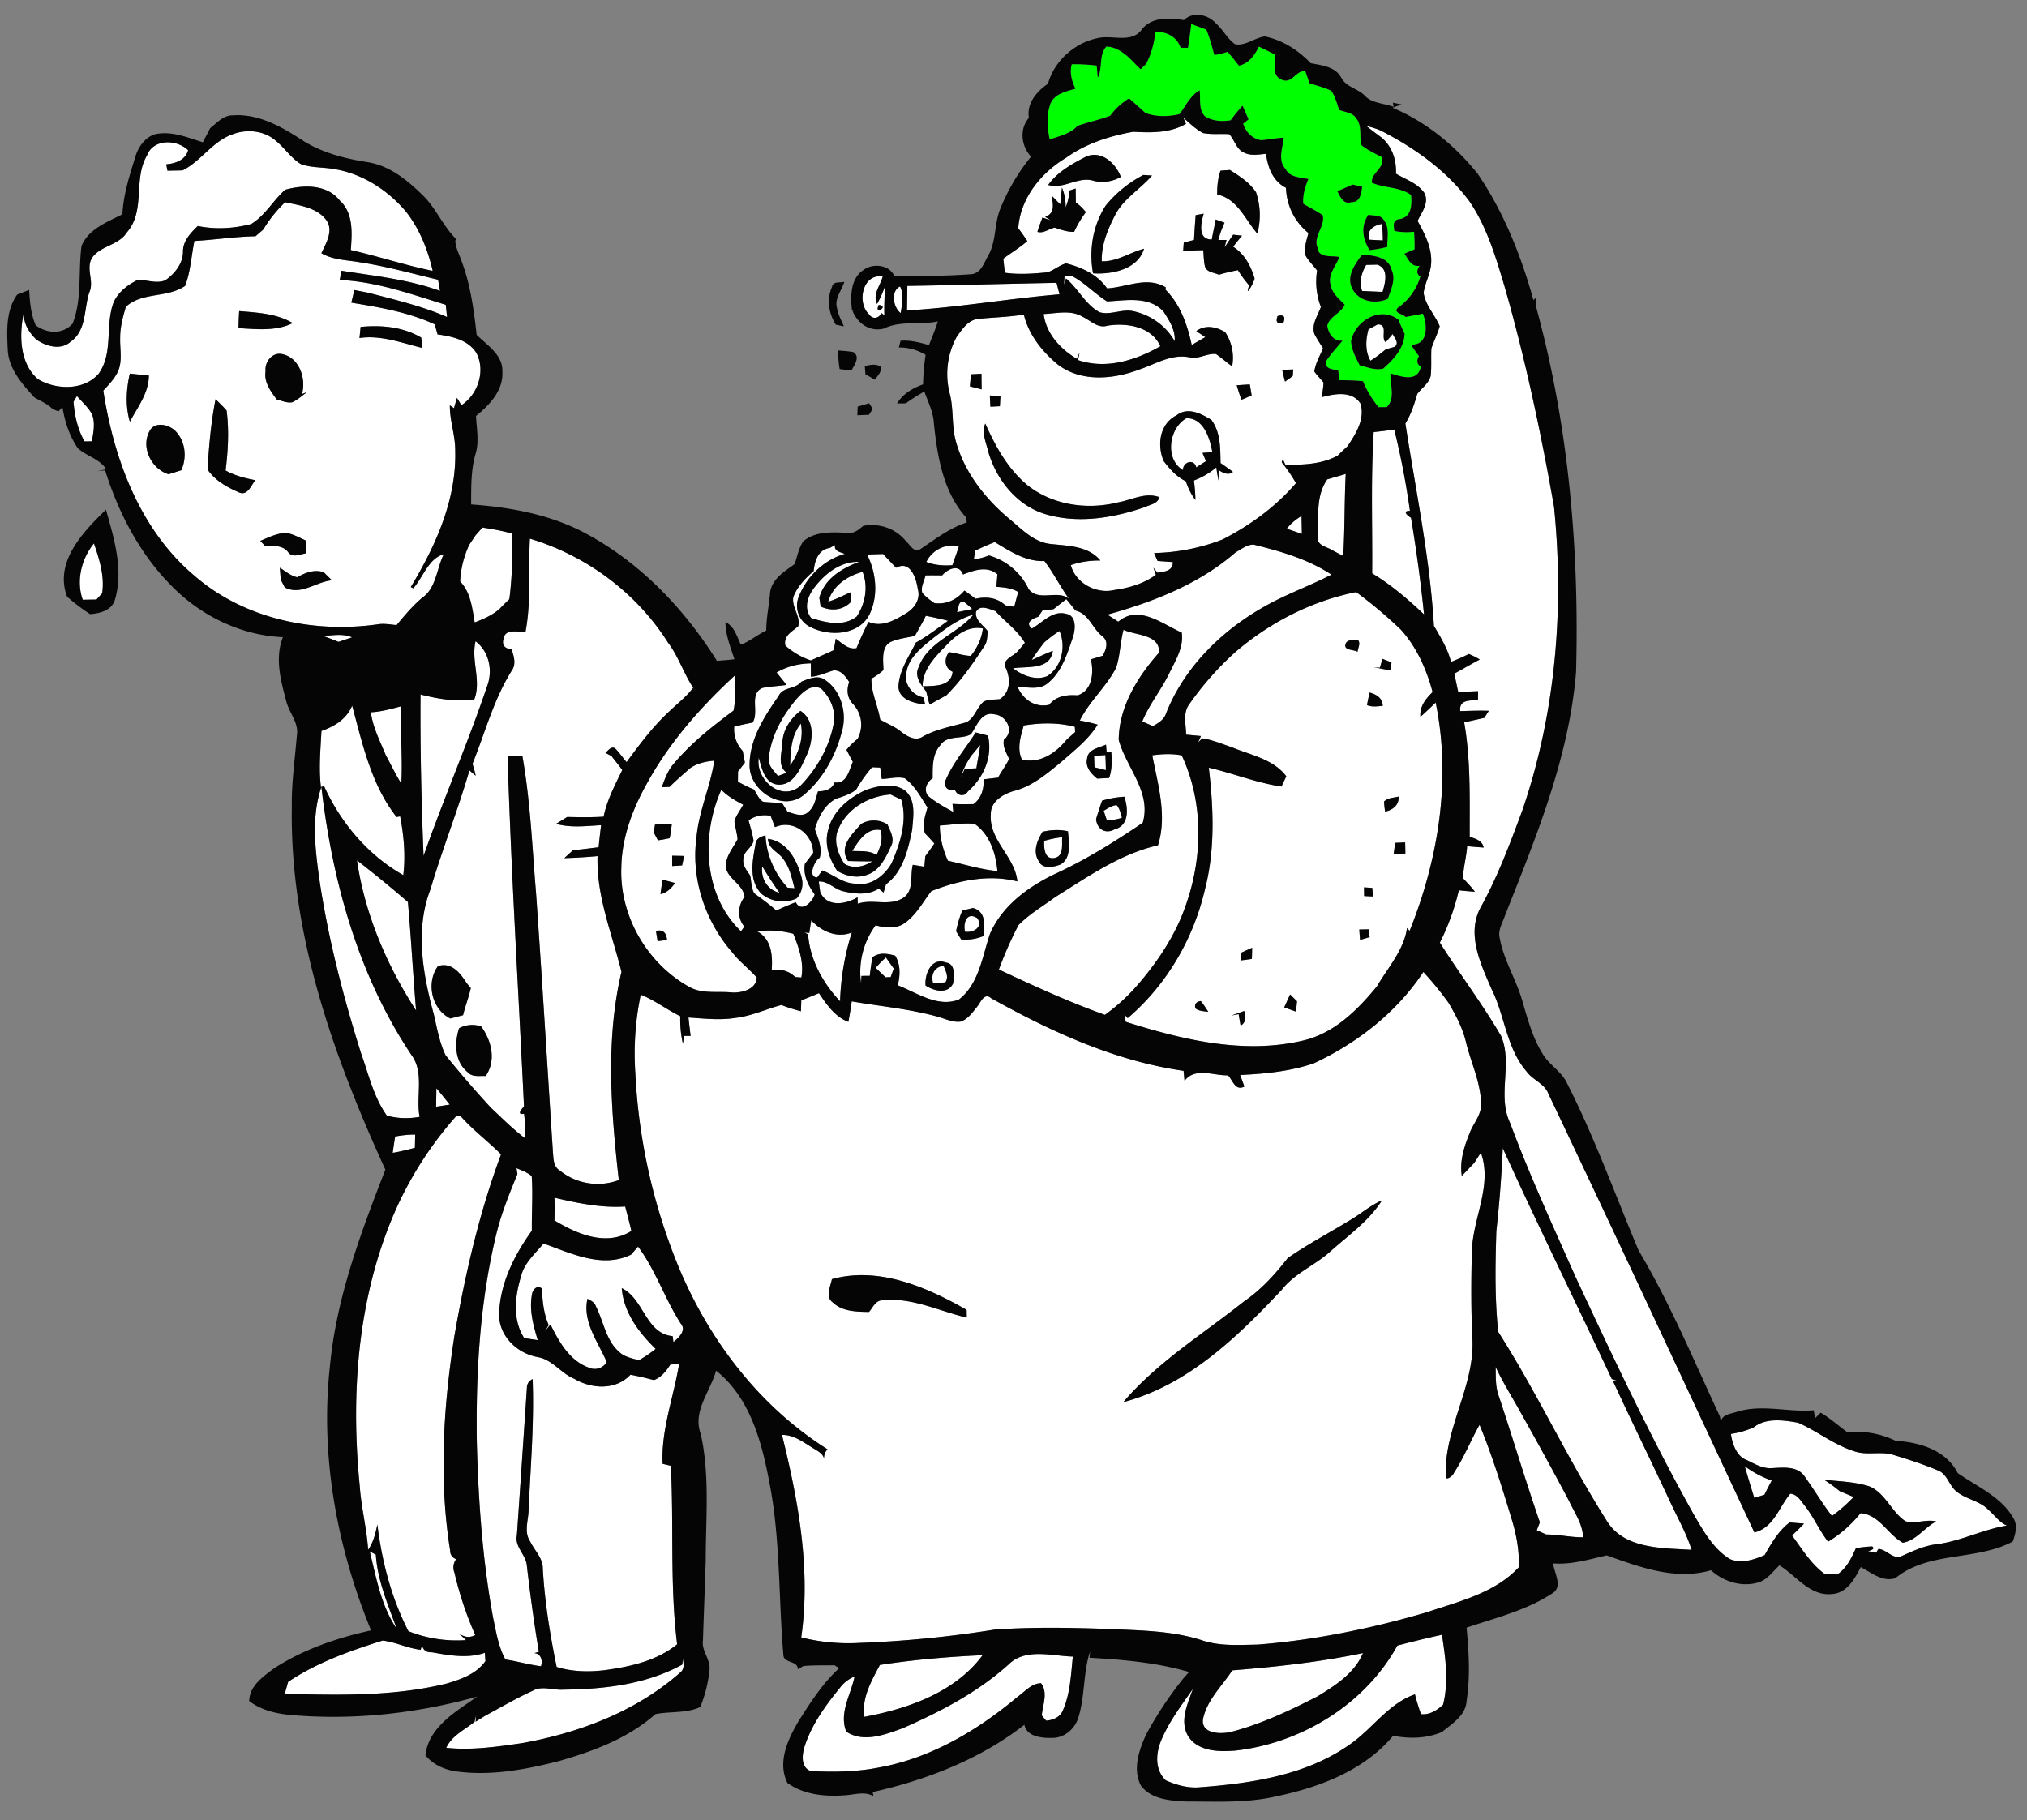 <svg width="720" height="485pt" viewBox="0 0 540 485" xmlns="http://www.w3.org/2000/svg"><rect x="0" y="0" width="540" height="485" fill="#808080" stroke="none"/><path fill="#0f0" d="M317.35 6.38l4.02 1.49c.94 2.17 1.48 4.47 2.14 6.73 1.22-.05 2.38-.46 3.55-.81 1.02 1.21 2.02 2.45 3 3.7 2.65-.58 4.17-2.8 5.32-5.08 1.39.66 2.75 1.36 4.14 2.02.33 2.46-.87 5.94 2.22 6.9 2.6.87 3.49-2.64 6.01-2.37l1.12 3.19c1.93.67 3.96 1.13 5.81 2.04 1.04 1.54 1.48 3.37 2.11 5.1 1.55.62 3.6.67 4.54 2.27 1.61 2 .79 4.71 1.3 7.04 1.63 1.36 3.58 2.25 5.46 3.23 1.05 2.97-2.9 4.16-2.6 6.86 3.37 1.46 7.35 1.04 10.44 3.26.23 2.62.18 5.87-3.08 6.45-1.91.17-1.56 1.75-1.38 3.12 1.73.37 3.49.4 5.25.22.13 1.56.17 3.13.14 4.7l-2.71 1.16c1.05 1.4 1.77 3.62 4.06 3.2-.69.96-1.01 2.15.2 2.88a15.61 15.61 0 0 1-5.98 8.31c-1.44 1.37 1.39 1.67 2.06 2.46l4.56-.88c1.3 3 1.45 8.48-3.12 8.23a28.72 28.72 0 0 0 2.1 3.07c-.6 1.01-.68 2.16.52 2.79-.91 4.32-5.21 2.7-8.12 1.83-.16 3.03 1.42 6.5-.97 8.99l-2.23.01a27.74 27.74 0 0 1-4.14-6.92c-2.09-.2-4.19-.25-6.28-.27l-.33-2.6c-1.51-.33-3.7-.34-3.19-2.52 1.27-1.95 2.92-3.62 4.36-5.45-2.29.46-3.84-1.97-4.06-3.97.62-2.54 3.65-3.24 4.63-5.56-1.45-1.61-3.39-2.99-3.74-5.29-.84-2.69 1.43-5.06 2.32-7.42-1.95-.47-5.57.42-5.82-2.51-1.23-2.98 2.09-5.67 1.39-8.61-1.64-1.2-3.51-2.02-5.2-3.11-.15-2.29.5-4.47 1.37-6.56-2.15-.45-4.95-.41-6.07-2.67-2.16-2.42-.74-5.56-.5-8.35-2.01.14-4 .5-6 .69-2.38-.4-4.04-2.14-4.81-4.4l1.44-1.18c-.51-1.21-1.06-2.4-1.58-3.6a41.44 41.44 0 0 0-3.15 3.86c-2.31.39-4.83.24-6.85-1.04-1.84-1.79-1.1-4.64-1.44-6.93-2.49 1.42-3.66 4.14-5.34 6.33-3 .71-6.16.78-9.1-.29a199.2 199.2 0 0 0-4.36-3.9 18.03 18.03 0 0 0-5.04 4.65c-2.85 1.06-5.85 1.67-8.71 2.69-1.92 2.13-4.81 2.68-7.39 3.62-.65-3.07-.91-6.39.14-9.39.98-2.77 4.22-3.44 6.7-4.15-.96-2.07-1.6-4.26-.96-6.53 2.22-.05 4.44.1 6.64.34l.3 3.24c1.33-2.64.22-6.07 2.29-8.3 3.4.16 5.86 2.69 8.04 5l1.08 1.03 1.38-1.31c1.51-2.68 2.18-5.68 2.6-8.7 2.94.03 5.7 1.36 6.68 4.31l1.93.02c.37-2.11.63-4.24.89-6.36m38.94 44.57c.73 1.45 1.65 3.68 3.74 2.89 2.33.11 2.64-2.36 2.84-4.09l-2.54-.56c-1.34.6-2.69 1.19-4.04 1.76m8.25 6.29c-2.06 2.97-1.55 6.48.34 9.39 1.58-.18 3.15-.45 4.7-.85-.07-2.4.69-5.3-1.05-7.28-.88-1.33-2.65-.95-3.99-1.26m-4.26 19.71c1.8 3.42 6.08 4.12 9.42 2.68.86-2.5 2.23-5.2.98-7.83-.82-3.38-4.96-3.77-7.82-3.93-1.91 2.55-4.27 5.8-2.58 9.08m-.34 14c.14 2.3 1.28 4.35 2.29 6.37 2.04.51 4.15 1.41 6.29.87 2.76-2.5 5.43-5.28 5.67-9.23-.58-1.25-1.14-2.51-1.67-3.77-4.8-3.73-11.58.32-12.58 5.76z"/><path fill="#fff" d="M315.26 31.34c1.63 1.49 3.26 3.04 5.22 4.1 2.3.46 4.67.15 7 .31 1.42 1.51 1.83 3.93 3.85 4.87 1.84.99 3.98.54 5.95.36.45 3.63 1.85 7.33 5.32 9.06a16.06 16.06 0 0 0 5.97 12.05c-.47 1.95-1.28 3.94-.77 5.97.82 1.49 2.06 2.66 3.08 4.01a19.05 19.05 0 0 0 1.01 9.72c-.82 2.31-2.58 4.63-1.72 7.2.67 1.34 1.53 2.57 2.31 3.85-.89 2-2.02 3.94-2.34 6.14.73 1.06 1.67 1.92 2.45 2.94a21.75 21.75 0 0 1-.54 3.92c3.42-.91 8.05-1.84 10.36 1.64 1.34 4.11-1.22 8.14-3.44 11.43-.88.81-1.75 1.63-2.59 2.47-4.19 2.33-9.28 2.51-13.96 2.42l-.68-1.51-.29.88a41.35 41.35 0 0 1 3.8 5.56c-5.38 6.28-12.17 11.2-19.49 14.98a53.3 53.3 0 0 1-18.3 3.64l.92 2.11 4.07.29c.02 2.43-2.24 2.54-4.09 2.85l-1.07-1.33.64 1.88c-3.23 2.37-7.1 3.49-11.02 4.04-4.74 1.17-10.36-1.75-11.64-6.62a22.86 22.86 0 0 1 7.87-1.23c-3.18-3.88-8.59-3.9-13.15-4.39-4.38-.42-7.56-3.71-10.74-6.4-6.67-5.5-12.35-12.64-14.64-21.09-1.11-4.07-.53-8.36-1.56-12.44a20.77 20.77 0 0 1 1.78-15.22c1.49-2.1 3.18-4.7 6.03-4.87 3.96-.37 7.96-.47 11.9-1.12 1.25 5.36 4.94 9.93 9.11 13.37 6.29 4.72 14.84 3.88 21.8 1.22 4.3-1.46 8.48-4.17 13.22-3.2 2.45.58 4.69-1.14 7.07-.87 1.47 1.04 2.83 2.22 4.29 3.28a12.3 12.3 0 0 0-1.86-9.11c-2.38-1.44-5.29-2.06-7.69-.28l2.39 1.6c-1.2.71-2.41 1.4-3.61 2.1-1.16-5.36-2.99-10.76-6.97-14.72l.04-.65c-5.06-3.01-10.4.02-15.63.28-2.52-3.66-6.74-5.62-10.92-6.65-1.81.49-3.24 1.85-5.02 2.39-3.75.35-7.55.65-11.29.1l-.41-3.75c2.12-1.58 4.4-2.94 6.4-4.69a51.39 51.39 0 0 0-2.42-3.42c.57-7.99 6.05-14.76 12.73-18.76 5.26-3.79 11.58-5.81 17.9-6.94 4.78.26 9.74.37 14.06-2.11l-.69-1.66M289.5 41.65c-3.78 1.94-7.74 4.09-10.26 7.63 4.28 1.26 8.06-2.49 12.28-1.06 2.42.59 4.92.1 7.08-1.09-1.38-3.59-5-7.03-9.1-5.48m35.65 3.83c-.7 2.04-.92 4.2-.88 6.35 5.42 1.13 7.42 6.67 10.69 10.4a19 19 0 0 0-.33-10.95c-1.68-2.65-4.41-4.34-6.98-5.99l-2.5.19m-20.54 1.14a31.79 31.79 0 0 0-10.03 8.14c-3.44 5.28-4.53 11.9-3.38 18.07 4.96.33 11.93-1.01 13.57-6.55-3.8.99-7.21 3.47-11.26 3.35-.12-4.46 1.63-8.59 3.64-12.48 2.31-4.31 6.64-6.77 9.76-10.37l-2.3-.16m-19.77 4.18a11.3 11.3 0 0 1-.96 4.45c.05-1.84-.28-3.59-.97-5.25l-.46 4.45-2.28-2.32c.33 2.21 1 4.7-1.74 5.66l1.46.9-2.18-.73c-.46 1.27-.97 2.52-1.34 3.82 1.64.48 3.04-.81 4.59-1.13 1.69.56 3.38 1.17 5.19 1.13a27.92 27.92 0 0 1 3.12-5.23 11.24 11.24 0 0 0-2.66-2.58l-.05-3.75-1.72.58m33.7 6.52c-.19 2.2-.32 4.41-.45 6.61l-2.73.71-.15 2.18 5.34-.17c.15 1.45.12 2.93.46 4.35.49 1.6 2.45 1.59 3.72 2.21 1.65-.52 3.35-.91 5.06-1.23a31.14 31.14 0 0 0 3 4.07c-1.33 3.67 1.24-.61 1.44-1.85-.98-3.33-2.7-6.56-5.72-8.46.76-.99 1.56-1.97 2.36-2.94l-2.35-.27c-.77 1.12-1.53 2.24-2.28 3.37l.51-1.96-2.19-.01c.42-1.58.98-3.11 1.67-4.6l-2.36-.84c-.32 1.78-.72 3.55-1.05 5.33-3.83-.01-2.87-4.45-2.15-6.88l-2.13.38m21.81 26.89c-.59 1.63-.06 2.21 1.57 1.74.57-1.63.05-2.21-1.57-1.74m1.23 14.34c.24 1.04.48 2.08.76 3.12.69-.48 1.37-.97 2.05-1.48l.14-1.75-2.95.11m-82.92 1.18l-.28 3.2 3.13.82-.05-4.17-2.8.15m70.81 2.92c.39 1.29.77 2.59 1.28 3.84.92-.32 1.79-.76 2.69-1.14l-.48-2.92c-1.17.06-2.33.14-3.49.22m-65.78 2.73l.15 2.98 2.53-.13.16-2.78-2.84-.07m49.75 5.27c-4.53 2.29-5.25 7.91-3.42 12.22 1.64 2.12 3.43 4.19 5.91 5.36a16.43 16.43 0 0 0 2.53 4.99 45.32 45.32 0 0 0-.39-5.2 20.58 20.58 0 0 0 5.97-3.49 35 35 0 0 0 .61 3.52l-.03-2.84c1.12.76 2.61 1.55 3.84.52a90.79 90.79 0 0 0-3.3-2.36c-.08-3.96.04-8.13-2.43-11.49-2.76-1.69-6.28-3.54-9.29-1.23m-50.23 9.47c2.09 7.43 7.39 14.3 14.9 16.75 8.82 2.77 18.35 1.19 26.91-1.76 1.34-.65 3.47-.91 3.82-2.65-3.67-1.37-7.3.73-10.88 1.37-8.24 2.08-17.45.81-24.22-4.53-5.24-4.35-8.53-10.33-11.26-16.45-1.05 2.41.19 4.9.73 7.27zM363.92 33.51c1.43.4 2.9.76 4.24 1.44 8.84 4.57 17.19 10.51 23.2 18.55 4.7 6.8 7.06 14.83 9.41 22.65 5.56 19.35 9.74 39.07 13.23 58.88 2.73 27.1.46 54.87-8.38 80.72-3.32 8.96-6.67 17.97-11.34 26.34-3.52 6.99.19 14.77 3.03 21.33 3.61 7.16 3.98 15.84 9.4 22.09 1.62 2.26 4.73 3.15 5.77 5.87 18.51 38.87 36.63 77.93 54.89 116.91 5.16-1.21 6.56-6.77 9.57-10.31 1.93.16 2.88 2.03 3.98 3.37 2.31 2.95 3.77 6.46 6.09 9.41a32.86 32.86 0 0 0 8.65-7.59c5.01.38 7.26 5.69 11.24 7.86 3.61-.55 5.76-4.06 8.91-5.66-2.73-.66-5.52.74-8.18-.05-3.77-2.47-5.29-7.45-9.6-9.28-3.89-1.26-8.04-1.33-12.08-1.77 1.42.93 2.83 1.9 4.14 3.02 1.23.53 2.48 1.04 3.73 1.56a42.23 42.23 0 0 1-5.78 5.07c-2.62-3.37-4.77-7.07-7.27-10.52-1.92-2.88-5.77-2.37-8.75-2.23-2.46.18-4.6-1.15-6.72-2.17-2.68-.97-3.8-4.32-4.18-6.94a23.7 23.7 0 0 0 6.04-1.73c3.31-2.65 7.96-1.94 11.84-1.27 5.14 2.26 9.61 5.93 15.01 7.62 3.39 1.18 7.05-.11 10.46.98 3.97 1.22 7.94 2.48 11.77 4.11 2.4.88 2.93 3.73 4.68 5.37 2.56 2.33 6.41 2.62 8.83 5.16 1.62 1.38 2.85 3.33 4.89 4.17-6.33 1.02-12.13 4.1-18.5 4.95-3.64.37-6.89 2.04-10.19 3.46-2.04.1-3.49-1.99-5.51-2.2l-.65 1.03-2.14-.42c1.4-.36 1.76-.78 1.1-1.26-1.46.07-2.9.22-4.33.47-1.21 2.65-2.45 5.34-4.97 7.01l-3.46-.22c-3.59-2.69-5.97-6.6-8.57-10.18 1.07-1.04 2.16-2.07 3.19-3.16l-3.85-.31c-2.97 2.25-4.84 5.52-6.66 8.7-2.87 1.25-6.17 2.35-9.23 1.07-4.27-2.61-6.84-7.11-9.32-11.31-11.65-20.74-21.74-42.3-31.8-63.84-6.05-13.61-12.27-27.16-17.48-41.12-3.46-7.3.77-15.74-2.37-23.1-5-8.58-11.02-16.51-16.32-24.88a62.51 62.51 0 0 0 5.06-13.96c1.42.16 2.85.29 4.28.39-.95-1.31-2.1-2.41-3.18-3.61.09-2.86.93-5.65 1.11-8.52 1.47.14 2.94.26 4.41.36-.39-1.86-2.17-2.36-3.73-2.85-.03-10.19.3-20.44-1.47-30.52 1.79-.37 3.58-.79 5.38-1.18l1.19-1.88c-2.54-.1-5.08.02-7.62.08-.35-3.15 2.58-2.72 4.73-2.98l.03-2.33c-1.77.07-3.54.14-5.3.19-.35-1.62-.69-3.24-1.05-4.85 2.27-1.25 4.51-2.57 6.8-3.78a21 21 0 0 0-2.92-1.47c-1.54.8-3.13 1.47-4.74 2.11-.89-3.49-2.76-6.56-4.56-9.62-1.06-18.1-4.84-35.98-7.6-53.91 1.5-2.42 2.37-5.13 3.16-7.85 1.18-1.62 3.07-2.77 3.58-4.83.26-2.42.06-4.86.18-7.29.68-2 1.64-3.9 2.22-5.94-1.26-3.04-3.8-5.57-4.28-8.89.36-2.74 1.91-5.21 2.01-8.01.21-4.05-1.72-7.73-3.62-11.16 1.09-2.33 3.18-4.8 1.78-7.48-1.79-2.57-4.95-3.56-7.54-5.1.16-3.54-.95-7.03-3.63-9.46-1.45-1.1-2.92-2.18-4.34-3.31zM61.85 35.82c3.78-1.5 8.5-1.09 11.62 1.68 2.37 1.91 4.05 4.61 6.67 6.21 2.86 1.05 5.98.79 8.94 1.35 7.42 1.2 14.08 5.5 18.93 11.15 3.7 4.62 5.95 10.23 7.26 15.96-7.37-1.5-14.5-3.88-21.82-5.55.34-4.5.74-9.86-2.94-13.19-3.42-4.39-9.71-4.22-14.56-2.86-3.19 2.85-5.34 6.89-9.06 9.13a31.6 31.6 0 0 1-14.21.52c-1.86 1.82-3.91 3.92-3.93 6.72.04 3.23-2.18 5.97-4.7 7.74-2.33.98-4.9-.12-7.32-.12-2.62 1.28-5.07 3.11-6.38 5.79-2.46 6.15-.06 13.45-4 19.13-3.87 4.62-11.44 4.45-16.28 1.52-4.98-4.37-4.98-12-3.67-18.01-.34 2.99 1.23 5.49 3.29 7.49 2.64 1.82 6.53 2.94 9.18.52 4.27-3.01 3.43-8.81 4.96-13.2 1.35-3-1.19-6.44.85-9.32 2.34-3.06 7.02-3.19 9.12-6.57 5.06-5.78 1.59-14.2 5.38-20.53 1.67-4.45 7.95-4.28 10.94-1.35-.75 2.63-3.36 3.54-5.84 3.75l.33 1.7 4.02-.08c4.95-2.47 7.92-7.69 13.22-9.58z"/><path fill="#fff" d="M70.15 61.14a34.78 34.78 0 0 1 5.81-7.26c3.87.87 8.52 1.38 11.03 4.85 1.91 2.81-.16 6.1-1.37 8.73 3.13 1.84 6.84 1.81 10.31 2.43 7.02 1.07 13.87 3 20.77 4.64l.52 2.98c-8.43-3.06-17.43-3.98-26.24-5.37l-.48 2.46c9.76.4 19.01 3.77 28.25 6.61l.35 3.26c-6.72-2.94-13.91-4.61-20.98-6.47l-3.71-.72-.82 3.36c7.57 1.25 15.21 2.53 22.23 5.79l.74 2.66c3.79.53 8.14 1.44 10.34 4.93 2.52 4.77.44 11.07-3.98 13.95l-1.19-1.96-.79 2.74-1.1-.75c-.05 4.07 1.46 7.96 1.43 12.03.38 13.1-5.22 25.38-11.83 36.37l.65.34c2.69-2.98 4.02-7.93 8.14-9.08-1.94 3.85-1.97 8.98-5.76 11.62-2.57 2.14-4.69 4.73-6.83 7.28-1.53-.17-3.08-.43-4.62-.27-17.13 2.53-35.77-1.27-49.09-12.78-14.59-12.21-21.59-31.1-24.41-49.44 1.44-1.56 2.96-3.12 3.88-5.05 1.29-2.86.51-6.02.61-9.02-.02-2.83.73-5.57 1.52-8.26 4.36-4.01 11-2.27 15.79-5.57 1.46-3.84 1.64-7.98 2.47-11.97 5.43-.3 10.82-1.17 16.27-1.25l2.09-1.81m-6.61 26.28c4.79.29 10.01.87 14.44-1.34-4.31-2.55-9.4-2.78-14.26-3.19-.1 1.51-.16 3.02-.18 4.53m32.53-.32l-.3 2.96c5.76-.83 11.26 1.31 16.76 2.65l-.3-2.75c-4.88-2.89-10.61-3.39-16.16-2.86M70.75 98.94c-.48 2.92 1.38 5.33 3 7.53 1.35.28 2.7.98 4.12.71 1.47-.68 2.67-1.82 3.99-2.75l-1.43.58c1.22-4.15-.76-9.94-5.47-10.7-2.58-.41-4.51 2.26-4.21 4.63m-36.17.6c-.95 4.21-1.22 8.62.01 12.81 2.1-3.91 5.03-7.64 5.07-12.29-1.7-.16-3.39-.34-5.08-.52m22.85 6.82c-1.22 6.16-1.76 12.45-2.15 18.7 1.95 2.95 5.22 4.76 8.4 6.14 2.24.98 3.23-1.86 4.32-3.26-2.74-.52-5.45-1.22-7.9-2.58.65-5.29.96-10.65.27-15.96-.9-1.09-1.95-2.03-2.94-3.04m-17.61 8.53c-2.34 4.33.51 10.05 5.08 11.47l3.4-1.07c1.57-3.5 1.09-7.91-1.75-10.63-1.83-1.62-5.41-2.39-6.73.23m29.52 29.22l1.18 1.26c2.23.13 4.74-.23 6.26 1.77 1.22 1.63 3.26.48 4.87.26l-.24-3.41c-1.74-.78-3.44-1.76-5.36-2.03-2.38.18-4.55 1.24-6.71 2.15m5.2 7.16l.26 3.2 1.06 2.04c4.32 2.25 8.29-1.52 12.56-1.89l-2.2-2.17c-2.52-.79-4.84.12-7.04 1.35-1.77-.36-3.14-1.62-4.64-2.53zM364.85 63.87c-.93-2.52 1.14-3.84 3.3-4.21.15 1.46.26 2.93.24 4.4l-3.54-.19zM363.96 70.58l2.92-.07c3.21 1.04 2.14 4.84 1.45 7.26-1.83-.07-3.65-.15-5.46-.24-.82-2.44-.19-4.81 1.09-6.95zM283.59 73.67l2.03-.1c3.41 1.8 6.04 4.71 9.3 6.73 5.13-.23 11.08-1.51 15.05 2.71 1.53 2.4 3.21 4.92 2.97 7.91a16.64 16.64 0 0 0-10.93-7.98c-3.03-.74-6.13 1.13-9.09.25-3.8-2.08-5.66-6.28-8.93-8.99l-.54 1.65.14-2.18zM231.43 83.66c-3.21-3.11-1.63-10.83 3.72-9.99-.6 2.44-2.76 4.66-1.5 7.32a28.98 28.98 0 0 0 2.02-4.47c.05 2.52-.19 5.03-.06 7.55l-.74-.65c-.93 1.58-2.48 1.69-3.44.24m2.67-2.4c-1.38 2.93 2.94.27 0 0zM239.95 83.42c-2.11-1.6-2.66-6-.16-7.09 1.07 2.27.51 4.74.16 7.09zM241.72 76.18c13.25-.2 26.49-.58 39.75-.82l.79 3.06c-13.57 1.13-27.03 3.53-40.64 4.3l.1-6.54z"/><path fill="#fff" d="M278.03 83.66c3.43-.13 7.18-1.16 10.33.71 2.17 1.01 4.1 3.24 6.72 2.39 5.13-.79 11.69.22 14.05 5.5-6.6 3.74-14.46 6.24-21.94 3.68l.41-1.96-.75 1.61c-4.37-2.6-8.16-6.71-8.82-11.93zM364.56 87.76l2.46-1.33c2.94.01.71 3.58 2.14 4.77l1.86-2.21c.47 1.1 1.81 2.3.58 3.41l-2.42.68c-1.32 1.07-2.64 2.15-4.1 3.03-1.44-2.6-1.26-5.56-.52-8.35zM19.58 107.07l.91-1.56c1.36 1.58 3 2.98 4.01 4.83.94 2.32.38 4.86-.02 7.24l-1.96.03c-1.85-3.23-2.64-6.87-2.94-10.54zM315.14 125.24c-4.93-2.93-3.69-11.22.9-13.79 4.56-.18 6.31 5.35 6.93 9.02l-2.61.19c.29.74.61 1.47.95 2.2-.88.55-1.75 1.12-2.62 1.68-.55-2.41-3.52-1.5-3.55.7zM365.96 115.13c1.83-.2 3.66-.41 5.48-.68a210.02 210.02 0 0 1 4.17 21.66c-2.11-.02-.7 1.28.29 1.84 1.42 8.54 2.6 17.14 3.47 25.76-4.27-4.04-8.76-7.9-13.82-10.94.11-12.55-.38-25.11.41-37.64zM353.59 127.72l4.92-1.44c-.37 7.28-.23 14.57-.67 21.85-.89-.45-1.77-.92-2.64-1.38-1.32-.93-3.49-1.13-4.1-2.74.35-5.52-.87-11.46 2.49-16.29zM342.81 140.87a14.05 14.05 0 0 1 3.92-3.4l.1 4.79-4.02-1.39zM128.52 140.56c2.67.39 5.32.89 7.93 1.59.1 5.84 0 11.7-.76 17.5-.89.85-1.78 1.7-2.62 2.6-1.92 1.67-4.25 2.7-6.61 3.58-.67-3.81-1.06-7.98-3.88-10.91.15-3.39 1-6.69 2.42-9.76l1.67-2.5 1.85-2.1zM141.16 143.52c15.03 4.5 28.44 14.42 36.82 27.73 3.19 4.21 4.52 9.52 7.89 13.61l-1.25-1.58c-1.73 2.35-4.08 4.1-6.15 6.11-4.42 4.03-8.01 8.86-11.55 13.67-1.03-1.2-1.92-2.53-3.04-3.66-1.09-.69-1.85.62-2.6 1.18l1.63.87c.93 1.25 1.98 2.43 2.86 3.73-1.96 4.01-4.06 8-4.97 12.42-3.23.21-6.47.14-9.7.08l-2.96 1.82c3.92 1.12 8 .58 12 .36-.25 1.96-.48 3.91-.66 5.88-2.28.29-4.56.57-6.85.81l-2.3 2.08c2.96-.07 5.91-.26 8.86-.53-.34 10.7 3.86 20.65 6.37 30.84-4.29 18.19-2.77 37.1-.71 55.48a16.04 16.04 0 0 1-15.72-2.55c-1.72-1.01-1.68-3.12-1.83-4.85-1.51-23.03-2.87-46.07-4.5-69.09-1.02-12.16-1.5-24.39-3.63-36.43-1.32-.05-2.63-.08-3.95-.1.95 31.13 2.89 62.25 4.37 93.37-.66.8-2.05 2.31.03 1.99.25 2.15.33 4.32.22 6.49-3.23-2.43-6.07-5.31-9.01-8.06a271 271 0 0 1-12.15-14.07c-1.63-3.45-2.26-7.22-3.12-10.89-2.93-10.73-5.03-22.58-.89-33.28 3.16-10.67 7.29-21.03 10.39-31.71.53.49 1.08.98 1.65 1.44-.18-1.08-.55-2.12-.83-3.18 3.4-8.41 5.69-17.38 10.62-25.08 1.01-1.72.35-3.66-.21-5.39-1.8-.2-2.73-1.16-2.09-2.97.44-2.71 3.91-1.5 5.81-1.81 1.53-8.16.71-16.49 1.15-24.73m-24.49 113.89c-3.24 4.46-1.68 11.52 3.32 13.96 1.12-.3 2.25-.6 3.37-.88.58-2.44 1.53-4.82 2.06-7.23l-1.07-1.28c-1.72-2.68-4.02-5.73-7.68-4.57m5.63 16.55c-1.26 3.92-1.22 8.85 2.24 11.66 1.22 1.45 3.19.98 4.85 1.06 2.86-4.12 1.55-9.38-1.18-13.18a7.3 7.3 0 0 0-5.91.46zM221.1 145.97l1.35-.75c-.3 1.7 1.42 1.85 2.6 2.36-5.58 1.59-10.19 6.09-12.28 11.46a6.32 6.32 0 0 0 3.13 8.03c5.09 2.61 13.04 2.23 15.81-3.53 2.32-4.96 1.71-11-.74-15.8l4.27-.14 3.48 3.68c3.89-2.13 5.39 2.95 5.81 5.78.73 2.61-.93 5.02-3.09 6.32-2.97 1.83-6.53 3.88-10.06 2.31a94.3 94.3 0 0 0-3.21 7.01c-2.27.43-3.82-1.36-5.52-2.5l-.54 3.02c-2.01.97-4.07 1.82-6.09 2.75a19.68 19.68 0 0 1-6.8-3.95c-.56-2.62 1.77-3.72 3.42-5.15.72-2.67-1.81-5.11-1.3-7.79 1.07-2.81 3.19-4.99 5.42-6.92.29-2.79 1.19-5.7 4.34-6.19zM246.77 149.73c1.5-3.15 5.23-5.08 8.65-4.15-.47 1.69-1.16 3.32-1.7 5.01-2.36.18-4.73.01-6.95-.86zM259.8 146.7a96.13 96.13 0 0 1 5.2-2.27c4.11 2.45 8.23 5.25 13.24 5.05 2.43 3.19 4.22 6.82 6.56 10.08-3.07-2.54-8.07.88-10.77-2.61a16.8 16.8 0 0 0-10.59-8.96 14 14 0 0 1-4.02 1.03l.38-2.32zM329.18 147.16c1.51-.82 2.98-2.06 4.77-2.06 7.21 1.79 14.49 3.85 20.76 8.01-5.84 3.02-12.07 5.21-17.79 8.46-11.42 6.41-21.36 16.14-26.25 28.45-.52 1.72-2.06 2.61-3.52 3.44l-2.84-1.22c1.86-4.59 5.07-8.45 7.21-12.9 1.64-3.36 3.88-6.89 3.3-10.79-5.13-2.27-11.52-7.54-16.89-2.91-.99-.62-1.95-1.24-2.91-1.88 12.24-3.39 24.47-8.16 34.16-16.6zM22.04 159.8c-1.8-5.05-.35-10.93 2.99-15.02 1.45 4.28 2.88 8.72 2.18 13.31l-1.51 1.65-3.66.06z"/><path fill="#fff" d="M217.25 156.15c2.8-3.55 6.9-6.63 11.63-6.45-4.6 1.73-9.22 4.47-10.61 9.54l.35 2.36c2.69 1.25 5.79 1.07 7.95-1.11l.07-2.69c-2 .86-3.93 1.9-6.02 2.52 1.24-4.29 5.05-6.83 9.17-7.96 1.56 3.96.75 8.41-1.56 11.91-3.57 2.77-8.21 1.65-12.14.39-2.17-2.75-.83-6.1 1.16-8.51zM250.99 153.31c1.4-1.68 4.54-3.19 5.55-.24 3.01-1.12 6.34-2.39 9.17-.07l-.27 3.35c2 .15 4.05.29 5.81 1.38-.36 1.31-.71 2.62-1.05 3.94l-2.4-.39c-2.17-2.09-5.11-2.36-7.93-1.74a77.17 77.17 0 0 0-2.93-2.2c-2.07 2.43-4.77 3.79-8.02 3.35a16.77 16.77 0 0 1-3.22-2.71c-.49-1.6.54-3.15.86-4.68 1.47-.03 2.95-.02 4.43.01zM328.92 173.9c9.23-7.98 20.36-13.73 32.36-16.15 4.21 3.04 8.14 6.46 11.92 10.02 4.22 4.67 6.84 10.59 8.45 16.63-1.83 1.78-3.51 3.86-3.24 6.59 1.39-1.23 2.73-2.5 4.06-3.8 4.2 20.4.74 41.68-6.94 60.83l-.7-.76c-.78 5.83-5.1 10.56-8 15.53-5.26 6.43-11.61 12.71-20.02 14.53-15.69 3.61-31.9-.33-46.91-5.07l-.37-1.99.89 1.02c10.33-8.83 17.5-21.06 20.57-34.27 2.76-10.6 2.3-21.69 1.04-32.47 6.5 1.5 12.74 4.04 19.36 5.02l1.28-2.73c-3.48-4.62-9.56-5.64-14.59-7.77-2.59-.84-5.11-1.96-7.81-2.34l-1.07 1.08.73-1.69-3.94-.36c-.03-2.68-.93-5.75.82-8.09a81.7 81.7 0 0 1 12.11-13.76m29.62-2.49c-.85 1.94 2.05 1.6 3.13 2.24.06-1.02.97-2.34 0-3.19-1.02.21-2.58-.16-3.13.95m9.76 4.14l-.7 2.37-1.6-.18c1.5.35 3.02.62 4.54.89l.15-2.14-2.39-.94m-3.42 8.98a61.8 61.8 0 0 0-.7 3.34c1.34.57 2.79.32 4.19.2-.08-2.12-1.7-3.05-3.49-3.54m3.84 29.03c.04.9.14 1.79.29 2.69 2.04-.47 3.74-1.72 3.58-4.01-1.31.35-2.85.29-3.87 1.32m2.97 11.01c-.15 1.02-.28 2.04-.41 3.06l3.12-.23-.06-2.95-2.65.12m-8.31 11.86l.03 2.31 2.36.11-.2-2.28-2.19-.14m-1.26 11.23l.2 2.77 2.56-.74-.25-2.08-2.51.05m-31.37 6.14l-.29 2.09a61.6 61.6 0 0 0 3.04-.4c.05-1 .07-1.99.07-2.98-.95.43-1.89.85-2.82 1.29m12.94 11.16l-1.57 3.46 3.14 1.11.27-2.75-1.84-1.82m-25.23 3.7c.97.78 2.26.73 3.43.93a30.49 30.49 0 0 0-1.99-2.87c-1.26.19-1.74.84-1.44 1.94m9.63 1.91l1.89-.36.52 3.07c1.52-.9 1.43-2.39.98-3.91-1.13.39-2.27.79-3.39 1.2z"/><path fill="#fff" d="M254.9 163.12c.58-.95.23-3.34 2.02-2.67.74.55 1.41 1.19 2.09 1.82-1.36.31-2.73.59-4.11.85zM280.67 162.31c1.12-.91 2.25-1.8 3.4-2.67.83 1 1.65 2.01 2.45 3.04 3.45.8 4.47 4.63 6.99 6.72 1.99 1.38 1.21 3.6.26 5.32l-3.16.96c.83 3.45.43 8.32-3.54 9.59-2.85-.22-5.68.15-7.57 2.52-3.73.86-6.92-1.4-8.38-4.69 2.62-.13 5.64.83 7.88-.97 3.81-2.98 5.3-7.84 6.78-12.24.75-2.09 1.08-5.88-1.78-6.34-3.59-1-6.26 2.33-9.1 3.93-1.9-1.52.1-2.69 1.67-3.13l1.14-1.67 2.96-.37z"/><path fill="#fff" d="M260.01 163.05c.98-2.08 3.55-.75 5.17-.24 2.59 2.84 5.86 5.11 7.85 8.46-.7.86-1.41 1.72-2.17 2.53-1.21 1.15-4.12 2.15-2.88 4.25 1.27 2.82 1.2 6.38-1.61 8.23-1.46.2-3.06-.04-4.38.72-1.81 1.55-2.33 4.28-4.53 5.44-3.9 1.12-7.99 1.82-11.59 3.8-1.99 1.35-4.23-.06-5.84-1.3-1.67-1.38-3.73-2.12-5.56-3.22-.58-3.69-2.39-7.11-2.33-10.9a16.45 16.45 0 0 0 3.21-2.29c-.03-2.56-.74-6.55 2.33-7.66 1.94-.76 4.03-.98 6.05-1.44 1-1.76 2-3.53 2.91-5.35 1.98.36 3.94.82 5.9 1.31-2.78 2.05-5.54 4.15-8.56 5.83-1.84 3.77-4.45 7.43-4.63 11.76.14 3.54 4.33 4.42 7.11 4.73l-.44-1.9c-2.99-.49-5.35-3.71-4.54-6.7.61-3.96 4.03-6.56 6.92-8.94 3.34-2.57 6.82-5.27 10.94-6.42-4.34 5.2-12.16 7.21-14.62 14.03-1.22 2.42.64 4.66 2.04 6.49.27 1.16.54 2.34.9 3.48 1.46-.86 2.97-1.67 4.46-2.49 3.88-3.88 7.04-8.4 10.02-12.99.93-1.18.84-2.71.99-4.11-1.16-1.56-3.43-2.9-3.12-5.11z"/><path fill="#fff" d="M252.58 171.44c2.41-2.47 5.61-4.75 9.26-3.99a14.42 14.42 0 0 1-3.22 7.31c-1.96-.06-3.84-.76-5.78-.99-1.42 1.7-1.24 4.23.94 5.23-.42 4.05-4.93 3.71-8 3.86.01-4.81 3.73-8.21 6.8-11.42zM299.31 167.8c3.26 1.57 9.7 1.12 9.47 6.08-5.71 6.43-10.66 14.39-10.75 23.23 1.95 7.35 8.81 13.93 6.4 22.11-7.48 5.06-15.18 9.87-23.41 13.65-7.15 3.42-14.1 8.52-17.31 16-2.04 6.04-2.9 13.28-8.26 17.45-5.64 2.2-11.17-1.8-16.28-3.8.64-2.67.79-5.49-.71-7.9-2.09-.56-4.24-.94-6.08.47-.24 1.63-.49 3.26-.67 4.91l-2.22.02-.1 1.93a20.9 20.9 0 0 1 3.87-15.4c2.38.6 4.93.97 7.19-.25 3.44-2.09 5.26-5.8 7.66-8.87 7.25-2.85 15.2-4.54 22.92-2.59-.63-6.63-7.68-10.99-7.07-17.96-.08-3.34 3.28-5.29 6.09-6.12 4.96-1.24 8.89-4.65 12.74-7.8 3.45-3.04 7.18-5.92 9.63-9.88a40.86 40.86 0 0 0-4.75-1.1c2.56-5.14 7.05-8.98 9.68-14.08 1.08-3.26 1.06-6.78 1.96-10.1m-9.7 34.3c-.53 2.3 1.05 4.01 2.68 5.35l3.18-.16c.79-2.2.77-4.54.59-6.84l-1.25.02-.16-2.08c-1.85.9-4.8 1.18-5.04 3.71m3.99 11.24c-.57 1.61-1.09 3.24-1.59 4.88.2 2.71 2.53 4.12 4.95 2.73 3.94-1.02 3.57-5.6 2.58-8.67-2.01.13-4.01.45-5.94 1.06m-15.85 8.28c-1.44 2.28-2.67 5.27-1.04 7.8.96 2.24 4.06 1.63 5.86.89 2.95-1.77 2.17-5.93 1.94-8.83a15.13 15.13 0 0 0-6.76.14m-21.39 20.99a29.17 29.17 0 0 0-1.66 5.51l1.36 2.18c2.06.21 4.08-.16 5.99-.92.3-2.88.62-6.56-2.86-7.45l-2.83.68m-9.79 19.97c2.24 1.46 5.89 2.41 7.35-.57.22-1.91.71-5.27-1.97-5.55-3.81-1.48-5.67 3.08-5.38 6.12zM86.08 169.45c2.59-.15 5.25-.71 7.72.36l-3.6 1.21c-1.37-.55-2.74-1.08-4.12-1.57zM278.16 171.21a32.25 32.25 0 0 1 4.09-3.09c1.8 4.09.62 9.58-3.26 12.03-3.16 1.27-6.57-.16-9.11-2.08 3.72-.64 9.88.58 10.6-4.65-1.93.7-3.75 1.63-5.63 2.44.97-1.64 2.16-3.13 3.31-4.65zM126.69 170.85c3.73 2.86 4.68 8.01 2.98 12.26-5.12 15.16-11.55 29.84-16.83 44.94a893.77 893.77 0 0 1-.81-43.01c4.67 1.18 9.51 2.02 14.33 1.31 1.92-5.03-.92-10.3.33-15.5zM206.88 179.19a18.35 18.35 0 0 1 9.12-2.44l.03 3.56c2.08-.15 3.96-1.05 5.92-1.65 2.02-.27 3.33 1.57 4.28 3.06-.78 2.13-.55 4.28 1.07 5.93a7.95 7.95 0 0 1 1.13 9.26c-1.1.83-2.04 1.83-2.93 2.87l1.7 3.24c-1.05 2.25-1.6 5.9-4.86 5.45-.72 1.92-2.55 2.32-4.42 2.39-.62 1.91-.91 4.09-2.57 5.45-1.54 1.52-3.79.51-5.54-.03l-1.5-2.38a52.41 52.41 0 0 1-5.02-.28c-1.19-.73-1.67-2.14-2.43-3.25a39.51 39.51 0 0 1-4.28-2.11l.03-2.7 1.83-2.35-.58-3.12a8.49 8.49 0 0 1-2.27-6.51c1.62-.38 3.25-.74 4.9-1.05 1.85-2.89-1.08-7.73 2.72-9.26 2.09-.39 4.22-.47 6.32-.77a106.6 106.6 0 0 0-2.65-3.31m6.61 2.43c-1.63 2.15-4.88 1.27-6.08 3.85-3.82 5.45-7.74 11.54-7.72 18.44-.05 6.66 8.5 12.37 14.21 8.09 5.21-4.24 8.64-10.49 10.34-16.93 1.47-4.88-.02-10.81-4.3-13.81-1.95-1.57-4.45-.41-6.45.36z"/><path fill="#fff" d="M172.44 208.56c5.96-10.83 14.22-20.18 23.26-28.53.02 3.09.38 6.26-.29 9.3-5.68 4.24-11.33 8.67-15.9 14.13-1.59 1.79-2.41 4.06-3.2 6.28l2.06-.08c1.77-1.78 3.68-3.4 5.57-5.06 1.9-1.24 4.1-1.75 6.35-1.92-1.03 6.92-4.12 13.38-4.74 20.39-1.52 11.01 2.28 22.36 9.52 30.68 1.91 2.48 4.47 4.34 6.52 6.69-.06 3.15-3.98 4.15-6.55 4-3.69-.39-7.65.43-11.09-1.31-11.43-6.16-18.95-19.03-18.43-32.05.13-7.99 3.03-15.63 6.92-22.52m2.05 11.15l-.33 2.1 1.11 2.08c1.04-.14 2.08-.33 3.11-.56.32-1.26.44-2.56.6-3.84-1.5.06-3 .13-4.49.22m4.57 8.29l.01 2.75 2.64-.17.55-2.52-3.2-.06m-2.55 6.39c-.21 1.27-.4 2.54-.56 3.83 1.75-.32 2.87-1.61 3.9-2.93-1.11-.32-2.23-.62-3.34-.9m-1.76 13.66l.44 2.71 2.5-.31c-.14-1.79-.96-2.9-2.94-2.4zM212.22 186.21c1.6-1.8 3.96-4.1 6.56-2.71 2.46 2.36 4.02 6.01 3.28 9.44-1.18 6.22-4.47 11.91-8.84 16.44-5.03 4.43-12.04-1.68-11.08-7.48.78 2.67 1.48 6.56 4.76 7.11 4.28.6 6.31-4.1 7.75-7.3 1.96-3.76 2.67-9.72-1.41-12.31-2.68 2.08-4.63 5-4.82 8.46-.06 2.58-1.48 6.31 1.22 8.02-.79.29-1.59.57-2.37.88-1.14-1.39-2.7-2.77-2.47-4.75.59-5.91 3.64-11.33 7.42-15.8zM93.81 188.01c2.78 10.27 5.1 21.11 11.83 29.67l.96-.17c.99 5.15 1.47 10.43.84 15.66-9.39-5.29-16.69-13.95-21.11-23.71l-.84.24c-.61-4.98-.11-9.98.14-14.95 3.49-1.19 6.72-3.19 8.18-6.74zM98.79 189.77c2.73-.12 5.36-.88 7.99-1.56-.17 6.86.51 13.71.13 20.58-1.53-2.43-2.74-5.03-4.12-7.54-1.53-3.74-3.47-7.42-4-11.48zM258.66 195.63c1.55-2.17 2.75-6.12 6.19-5.31 3.22.23 5.52 4.49 2.6 6.75-.41 1.89.65 3.5 1.39 5.15-.87 1.73-2.03 3.28-2.97 4.97l-3.84.46c.14 2.56-.58 5.01-2.69 6.6-1.87.03-3.73.07-5.59-.06l.21 2.15c-2.35-1.29-4.75-2.6-6.79-4.34-1.17-1.64-.25-3.66 1.29-4.63-.01-3.07-.12-6.44 2.09-8.88 1.86-2.74 5.59-1.4 8.11-2.86m1.26-.47c-2.79 4.45-6.41 8.47-8.28 13.43.17 1.6 1.24 2.17 2.76 1.82.53 1.63 2.52 2.01 3.43.48 4.21-3.68 6.67-9.28 5.37-14.89l-3.28-.84z"/><path fill="#fff" d="M210.5 203.97c.1-3.87.27-8.04 2.85-11.16.8 3.95-.62 7.92-2.85 11.16zM272.72 193.3c4.52-.75 9.15-.82 13.62.34l.08 1.43c-.77.67-1.52 1.34-2.27 2.02-2.92 3.57-7.05 6.42-11.9 5.31-1.4-2.97-.36-6.15.47-9.1zM258.68 201.43c.83-.97 1.63-1.97 2.46-2.94-.28 2.08-.71 4.14-1.03 6.21l-3.1.17-.95 2.11c.45-2.03 1.53-3.81 2.62-5.55zM291.46 201.39l3.03-.21c.06 1.33.1 2.67.12 4.01l-3.03-.75-.12-3.05zM306.97 201.24c2.61-.35 5.25-.48 7.85.02 5.68 12.13 5.64 26.4 1.41 38.97-2.7 8.43-7.69 15.92-13.47 22.55a51.13 51.13 0 0 1-8.41 7.62c-9.65-3.45-18.96-7.73-28.24-12.08a97.57 97.57 0 0 1 5.22-11.84c2.86-2.93 6.49-5.02 9.78-7.46 8.65-5.39 17.27-11.5 27.37-13.8 2.51-7.85-.01-16.16-1.51-23.98zM232.31 204.42l2.18.09.41 3.03c2.03-.02 4.11-.69 6.11-.18 2.72 1.96 4.3 5.04 6.08 7.8-.65 2.23-1.43 4.54-.68 6.87.86.88 1.69 1.79 2.5 2.72a79.71 79.71 0 0 1-2.41 3.38l-.25 2.8-3.08-.51c-.78 2.97.41 7.09-2.73 8.92-3.65 2.19-8.04.1-11.94 1.45l-.04-1.73c-3.15 1.92-8.17 2.75-9.96-1.39l-.38-2.8c2.37-.15 4.13 1.98 6.36 2.55 3.11.77 6.79 1.19 9.61-.67.43.35.86.7 1.28 1.07l.67-2.22c4.55-3.32 5.87-9.31 6.96-14.51.27-3.46 1.1-7.82-1.84-10.41-3.08-2.23-7.17-1.32-10.49-.2-4.4 2.01-8.63 5.42-9.93 10.28-1.28 3.84.11 8.01 2.27 11.24 2.3 1.41 5.28 2.08 7.88 1.11 3.42-1.05 5.07-4.6 6.45-7.59 1.1-2-.15-4.01-.92-5.85a6.75 6.75 0 0 0-7-.15c-2.38 2.71-6.06 6.04-3.51 9.88 2.16.07 4.32.09 6.48.1-2.23 1.42-5.02 2.09-7.42.67-1.85-2.75-3.11-6.49-1.47-9.64 2.44-5.3 8.07-8.44 13.76-8.84l2.85 1.36c1.68 5.72-.32 11.65-2.57 16.91-1.88 3.33-5.47 6.21-9.52 5.48-3.4.02-5.96-2.4-8.96-3.52l-1.34 1.85c-2.59.05-.84-4.4.66-5.24.73-2.66-.46-5.19-1.32-7.64 1.01-3.2 2.53-6.43 5.64-8.07 1.87-.6 3.77-1.2 5.36-2.4a38.08 38.08 0 0 1 4.25-6zM85.02 233.93c-1.1-8.03-2.07-16.43.6-24.27 2.89 25.14 9.87 50.38 24.09 71.57 3.36 4.69 1.03 11 2.08 16.35-2.92.5-5.89.48-8.74-.36-3.5-4.89-4.8-10.85-6.81-16.42-4.84-15.32-8.87-30.95-11.22-46.87zM197.4 248.13c-10.01-9.56-10.68-25.61-5.24-37.7 1.66 1.71 3.74 2.87 5.82 3.98-.75 1.51-1.94 2.82-2.32 4.5.21 1.57.68 3.1.83 4.69-1.23 2.43-3.28 4.6-3.12 7.53.66 3.21 4.57 4.43 4.99 7.83-1.83 2.37-2.04 5.56-.06 7.92l-.9 1.25z"/><path fill="#fff" d="M294.03 216.02c1.08-.62 2.16-1.4 3.44-1.51.85.93 1.07 2.19 1.43 3.36-1.3.48-2.67.65-4.05.63l-.82-2.48zM199.42 218.58a7.4 7.4 0 0 1 5.88-1.2l1.16 3.01c4.79-2.14 10.1 1.73 10.18 6.85-.73.98-1.48 1.95-2.22 2.92-.5 3.04.89 5.76 2.61 8.15-.56 1.98-3.57 5.02-5.04 2.07a87.78 87.78 0 0 0-5.18 2.23c-1.85-1.68-3.89-3.13-5.89-4.61-.79-1.44-.74-3.18-1.09-4.74-.86-1.29-1.99-2.6-1.81-4.27-.06-2.1 2.24-3.04 2.74-4.92-.27-1.87-.87-3.67-1.34-5.49m1.83 6.48c-.81 4.35-1.84 9.59 1.63 13.1a8.96 8.96 0 0 0 9.34 1.21 5.84 5.84 0 0 0 1.41-5.22c-1.14-4.65-3.75-9.92-9.04-10.65.05 2.79 2.98 3.54 4.24 5.6 1.61 2.23 2.14 4.96 2.83 7.56l-1.85-.15a22.32 22.32 0 0 1-5.88-13.92c-1.35.33-2.62.9-2.68 2.47zM250.37 219.96c3.07-.19 6.16-.74 9.23-.47 4.08 2.81 5.7 7.88 6.11 12.6-4.49-.42-8.8-1.8-13.19-2.76a22.89 22.89 0 0 1-2.15-9.37zM227.02 226.73c1.72-2.65 3.83-6.23 7.53-5.58.76 2.32-.01 4.58-1.05 6.67-1.95-1.31-4.28-.93-6.48-1.09zM278.17 224.05c1.57-.48 3.17-.79 4.8-.98-.14 1.91.52 5.06-2.07 5.53-2.71.47-2.79-2.71-2.73-4.55zM95.1 229.23a314.1 314.1 0 0 1 13.57 11.11c.86 9.63 1.36 19.28 2.18 28.9-7.84-12.07-13.66-25.71-15.75-40.01z"/><path fill="#fff" d="M207.67 237.87c-3.24-.74-5.04-3.8-4.6-7.04 1.44 2.4 2.96 4.76 4.6 7.04zM257.08 248.25c-.53-2.27.4-5.44 3.26-3.63 1.65 2.43-1.06 3.97-3.26 3.63zM216.11 245.2c2.7 2.94 6.86 4.84 10.81 3.25a67.22 67.22 0 0 0-3.12 18.34c-4.57-4.85-8.04-11.09-8.52-17.83l-.98-.51 1.29.13.52-3.38zM201.67 248.14c3.25-.49 6.5-.11 9.67.65 1.47 3.7 2.89 7.61 2.15 11.66l-1.66-.14c-1.72-1.69-3.91-2.16-6.25-1.87.29-3.89-.06-8.28-3.91-10.3zM233.28 257.88c.84-.98 1.75-1.91 2.72-2.78l2.1 2.96-.82 2.27-1.36.06-2.64-2.51zM248.56 261.95c-.57-2.39.24-4.14 2.79-4.71.53 1.44 1.5 3.01.5 4.5l-3.29.21z"/><path fill="#fff" d="M350.02 283.3c11.59-5.41 22.08-13.59 29.17-24.33a86.61 86.61 0 0 1 6.65 8.13c2.02 3.42 3.91 6.97 4.78 10.88 1.34 5.36 3.86 10.5 3.94 16.11.15 2.77-1.85 4.97-2.87 7.39-1.51 3.72-2.91 7.73-2.26 11.81 1.14-1.14 2.24-2.33 3.35-3.49l1.73-2.71c3.17 8.8-2.19 17.51-2.39 26.32-.21 7.53-.23 15.06.09 22.59 1.02 12.82-7.46 24.29-7.05 37.01-.25 1.97 1.94.17 2.16-.56 2.67-4.06 4.46-8.6 6.84-12.82 3.42 8.31 6.08 16.91 8.67 25.51a38.78 38.78 0 0 1 1.8 12.43c-6.43 6.93-16.01 9.12-24.63 12.04-14.67 4.29-29.74 7.39-44.99 8.58-5.01.08-10.22.48-15.03-1.23-7.75-2.45-15.95-2.52-23.99-2.91-10.35-.36-20.73-.59-31.06.15a296.65 296.65 0 0 1-35.95 3.54 51.7 51.7 0 0 1-15.53-1.47c2.59-18.12-.77-36.39-5.13-53.96 3.34-.05 5.94 2.17 8.67 3.76 1.03.67 2.27 1.27 2.54 2.6-.05-.97.26-1.81.92-2.52-19-11.96-32.86-30.79-40.87-51.58a155.82 155.82 0 0 1-10.33-48.62c-.4-7-.08-14.07 1.45-20.93 3.74 1.48 6.93 3.99 10.53 5.74-.07 2.44.13 4.89.69 7.28l.35-2.04h1.71c-.21-1.63-.4-3.27-.57-4.89 4.18.27 8.4.78 12.57.09 4.22-.49 8.1-2.34 12.18-3.43 1.7.68 3.44 1.2 5.21 1.67l.09-2.9c1.58-.63 3.15-1.26 4.71-1.92 2.06 3.04 4.24 6.28 7.83 7.64.37-1.81.64-3.64.9-5.46 7.51 1.32 15.16 1.97 22.54 3.99 2.14.52 4.25 1.7 6.51 1.4 1.92-.67 3.09-2.42 4.32-3.92 1.01-1.21 1.91-3.92 3.78-2.3 15.99 8.91 32.98 16.71 51.26 19.34l.25 2.68c2.83-3.74 7.71-1.37 11.59-1.48 1.25 1.28 1.91 4.25 4.36 2.99l-1.13-3.08c6.62-.32 13.33-.96 19.64-3.12m9.87 41.67c-5.6 3.42-11.42 6.49-16.82 10.22-3.36 4.3-7.05 8.41-11.59 11.51-10.93 8.69-23.1 16.17-32.23 26.89 17.25-4.58 30.44-17.4 42.3-30.04 3.48-4.4 8.86-6.45 12.92-10.17 4.79-4.27 10.21-8.04 13.69-13.55-3.01 1.29-5.48 3.47-8.27 5.14m-138.27 15.85c-.36 1.98-1.87 4.65.22 6.19 2.57 2.47 6.33 2.48 9.66 2.54.99-1.1 1.68-2.97 3.38-3.08 7.86-.96 15.18 2.84 22.66 4.58l-.03-2.05c-10.68-6.1-23.44-11.63-35.89-8.18zM116.26 289.94c1.2 1.44 2.39 2.89 3.54 4.37l-3.61.56c.01-1.65.04-3.29.07-4.93zM121.56 297.34l1.17.05c3.27 3.73 7.27 6.67 10.75 10.17-5.82 15.62-9.55 31.96-12.42 48.37-2.94 18.86-4.19 38.23-1.14 57.17a2.3 2.3 0 0 0 1.61 2.31 3.71 3.71 0 0 0-.45 3.64 91.45 91.45 0 0 0 5.52 16.56c-1.54.92-3.09.54-4.41-.47l1.97 1.85a34.98 34.98 0 0 1-15.35-2.37c-4.55-8.83-7.07-18.6-8.28-28.42-.5 2.34-1.05 4.74-2.46 6.72-.37-5.69-1.84-11.24-2.23-16.93-2.55-25.5-.46-52.17 10.49-75.65a97.78 97.78 0 0 1 15.23-23zM105.27 302.81c1.76-.33 3.55-.53 5.34-.52l-.08 3.53c-1.96.51-3.92 1.02-5.92 1.34.2-1.45.42-2.91.66-4.35z"/><path fill="#fff" d="M400.35 305.92c9.36 20.64 19.44 40.96 29.03 61.5l1.54.51-1.24-.01c4.88 10.57 10.03 21.02 14.95 31.57 2.02 4.47 4.54 8.75 6.02 13.45-7.84-.5-18.05-.14-22.67-7.84-10.33-16.32-18.45-33.95-28.85-50.25-.94-8.8-.78-17.87-.5-26.78.81-7.36 1.39-14.75 1.72-22.15zM137.59 311.24c1.39.62 2.9 1.09 4.06 2.13.35 4.83-.03 9.69.03 14.53-4.63 6.47-8.46 13.99-8.71 22.09-.19 5.85 4.72 10.6 10.24 11.59 3.92.64 6.18 4.3 9.74 5.77 4.62 2.74 11.09 3.15 15-1.07 2.1.39 4.18.88 6.25 1.44 2-.76 3.27-2.4 4.38-4.14l2.34-.18c-1.46 8.87-4.82 17.52-4.4 26.62l2.19.52c.83 15.83-.29 31.8 1.68 47.57-5.46 4.42-12.55 5.98-19.36 6.9-4.25.5-8.62.41-12.74-.86-1.77-8.65-3.2-17.4-3.69-26.23.04-2.79-2.21-4.81-3.34-7.17-1.82-2.62-.41-5.83-.44-8.72.54-11.52 1.51-23.06 1.07-34.59-1.02.51-1.54 1.31-1.53 2.4-.88 13.07-1.75 26.14-2.66 39.21-.67 3.06 2.4 5.16 2.65 8.07.91 7.69 1.91 15.36 3.2 23l-1.22.34c1.79.09 2.32 2.03 1.79 3.49-3.2-.4-6.3-1.32-9.49-1.8-1.86-3.42-2.46-7.32-3.26-11.07-2.85-15.53-3.95-31.32-4.35-47.08-.25-18.43.81-37.03 5.15-55 1.33-5.58 3.5-10.9 5.67-16.19l-.25-1.57z"/><path fill="#fff" d="M147.7 319.12c6.18 1.43 12.46 2.77 18.85 2.34.57 2.17 1.15 4.33 1.65 6.52-6.65 4.2-14.46.83-20.5-2.82.05-2.01.08-4.03 0-6.04zM144.8 331.32c7.36 2.61 15.61 6.7 23.31 2.97l1.87-2.15c4.69 6.31 7.13 13.89 11.35 20.48 1.65 1.82-.56 3.87-1.94 4.96l-.19-1.57c-7.27-.71-7.6-9.92-13.56-12.79.49 6.46 4.54 11.81 9.02 16.17a29.9 29.9 0 0 1-4.52 3.06c-1.73-.58-3.67-.84-5.06-2.13-3.68-3.1-4.23-8.16-6.33-12.23-.31-1.11-1.35-1.56-2.25-2.04-1.37 6.19 2.86 11.51 5.14 16.87a3.73 3.73 0 0 1-4.68 1.51c-5.17-1.8-8.04-6.92-10.32-11.54l-1.48 1.84 1.01-1.69c-1.36-3.06-1.65-6.41-1.81-9.7-1.28-1.16-2.57.41-2.66 1.69-.73 4.09.38 8.15 1.56 12.03-1.21-.17-2.41-.35-3.61-.54-3.17-4.89-2.48-11.13-.85-16.44.85-3.58 3.75-6.03 6-8.76zM398.45 364.21c1.69 3.65 3.81 7.09 5.79 10.58 4.69 8.34 9.33 16.72 13.79 25.18 1.45 3.11 3.59 6.07 3.71 9.62-3.3.05-6.53-.77-9.82-.74l-2.51-1.13c.26-.71.54-1.41.82-2.11-3.84-11.12-7.2-22.4-10.92-33.57-.96-2.5-.81-5.2-.86-7.83zM464.8 390.65a27.59 27.59 0 0 0 7.19 3.82c-.65 1.26-1.32 2.51-1.94 3.79l-2.7.83c-.89-2.8-1.73-5.62-2.55-8.44zM98.5 413.36l1.62.85c.44 6.87 3.24 13.33 5.56 19.75-4.17-6.11-5.43-13.56-7.18-20.6zM372.27 438.44c3.94-1.03 7.89-2.01 11.87-2.87.95 6.14 1.85 12.51.3 18.64-1.64 1.49-3.54 2.73-5.87 2.51a47.24 47.24 0 0 1-1.62-5.28c-7.11 2.46-11.31 9.18-17.31 13.32-11.55 8.19-26 10.37-39.79 11.42-3.21.34-6.37-.55-9.28-1.82-3.24-3.11-2.6-7.94-.79-11.63 2.08-4.6 5.14-8.63 8.01-12.74-1.38 3.97-3.64 8.57-1.24 12.63 2.69 4.1 8.24 4.16 12.61 3.8 17.57-1.99 34.51-12.35 43.11-27.98zM76.75 448.12c7.65-5.14 16.46-8.27 25.19-11.01 3.46.39 6.65 2.06 10.12 2.45l.4-1.23c.25 1.34 1.13 1.98 2.61 1.9 4.63.84 9.52 1.72 14.09.14l.16 2.21c-2.4 3.43-6.52 4.86-10.36 5.99-14.08 3.46-28.72 3.09-43.11 2.74l.9-3.19z"/><path fill="#fff" d="M328.29 445.05c11.68-.94 23.33-2.2 34.81-4.61-2.25 5.4-7.41 8.68-12.2 11.59-7.43 3.79-15.06 7.4-23.16 9.48-2.69.57-7.79.45-7.26-3.46 1.04-5.11 5.06-8.78 7.81-13zM234.39 443.61c9-1.41 18.24-2.18 27.38-2.6-7.36 9.91-19.81 14.24-31.49 16.42-.82-4.98 1.9-9.58 4.11-13.82z"/><path fill="#fff" d="M268.62 443.54c4.58-4.54 11.5-2.31 17.19-2.16-.51 4.88-.68 9.95-2.73 14.5-.8 1.73-2.61 2.44-4.39 2.57l-1.16-1.4c.26-2.81 1.71-6.1-.2-8.58-2.55.05-4.3 2.25-6.24 3.62-10.68 8.97-23.13 16.38-37.02 18.86-5.96 1.17-12.08 1.24-18.13.93-2.75-1.1-2.25-4.53-1.52-6.8 1.91-5.72 5.51-10.69 9.29-15.32a9.26 9.26 0 0 1 3.95-3.08c-.97 4.85-4.2 9.66-2.21 14.71 4.62 3.03 10.31.78 15-.91 10.05-4.4 19.95-9.56 28.17-16.94zM181.91 442.01c.21 1.22.48 2.66-.64 3.56-11.76 10.43-26.96 16.14-42.26 18.88-6.66.97-13.41 1.95-20.14 1.24 1.52-3.27 4.89-4.77 7.55-6.93l.41-1.75-.12 1.72 2.51-1.57c4.22-2.28 8.36-4.7 12.72-6.69 2.5-1.41 5.4-.08 8.09-.28 10.84-.11 22.1-1.38 31.74-6.69l.14-1.49z"/><g fill="#050505"><path d="M315.41 5.36c2.32-2.35 6.39-1.53 8.44.79 1.94 1.67 3.09 4.16 5.18 5.63 2.74.54 5.2-1.72 7.92-2.07 4.75.97 8.9 3.65 12.22 7.12 2.97.59 6.51.87 8.13 3.84 1.31 2.54 4.38 2.89 6.27 4.8 1.96 2.13 5.16 2 7.71 3l-.22-1.11 2.37.47c-.82.28-1.63.57-2.44.88 8.94 3.77 16.69 10.09 22.71 17.64 6.91 10.19 11.53 21.79 14.81 33.6l.83-.82a7.12 7.12 0 0 0 .07 3.31c8.53 31.4 11.34 64.17 10.46 96.63-1.85 22.62-10.59 43.87-18.9 64.76-.62 1.97-1.97 3.92-1.45 6.07 1.06 5.87 4.36 11 6.01 16.69 1.43 4.87 2.74 9.9 5.47 14.24 1.7 2.9 4.9 4.56 6.38 7.62 7.38 14.45 12.86 29.76 19.14 44.69 8.41 14.13 14.72 29.36 21.66 44.23l.26 1.35c.46-1.98 2.85-2.02 4.42-2.6 6.65-2.04 13.54.22 20.32-.37l.37 2.13 1.47-1.49c2.52 1.47 4.7 3.44 7.04 5.16 4.48-.34 8.86.36 12.92 2.33 6.42.4 13.44 2.46 16.58 8.62 5.14 3.61 11.53 6.25 14.8 11.96 1.22 1.96.56 4.26-.16 6.27-9.8 5.22-22.43 2.5-31.28 9.77-3.49 1.06-6.35-1.48-9.21-2.96-1.58 3.09-3.67 6.92-7.59 7.16-5.96.69-9.62-4.93-14.08-7.62-1.87 1.75-3.47 4.16-6.15 4.69-4.32 1.05-8.84-.48-12.08-3.39-9.44 2.76-18.95-.83-27.79-3.97-4.68 1.08-9.36 2.51-14.25 2.15.24 2.54 2.73 6.25-.27 8-6.91 4.53-15.07 6.5-22.8 9.11.61 6.48 1.02 13.08 0 19.54-.21 3.88-3.88 6.05-6.55 8.27-4.13 1.75-8.67 1.83-13.02 1-7.71 9.25-19.63 13.74-31.12 16.14-7.91 1.84-16.04 1.36-24.09 1.37-4.22-.22-9.16-.56-11.95-4.19-2.31-4.39-.53-9.57 1.41-13.74a98.99 98.99 0 0 1 9.79-14.77c.53-.61 1.07-1.21 1.61-1.8-8.61-2.53-17.6-3.29-26.52-3.8l.13-1.64c-1.89 5.78-1.3 12.07-3.2 17.85-1.02 2.99-3.88 5.27-7.11 5.15-2.62.05-6.56-.36-7.18-3.5-11.73 9.15-25.98 14.68-40.41 17.92l.2 1.09c-2.45-1.39-5.2-.31-7.81-.21-5.2.36-10.75-.17-15.11-3.29-2.7-5.45.02-11.41 2.81-16.22 3.23-5.09 6.49-10.29 10.99-14.38a86.9 86.9 0 0 1-1.27-.78c-2.76.08-5.53-.05-8.28.22l-1.49.84c.03-2.37-3.77-1.52-3.83-3.74-1.33-15.33-.76-30.87-3.74-46.04-2.04-10.83-5.17-22.58-14.19-29.76-1.53 5.56-6.36 10.85-4.08 16.88 2.45 11.11 1.31 22.59 1.31 33.87-.22 7.02-.51 14.05-.73 21.07-.47 2.9 2.18 5.2 1.72 8.11a35.1 35.1 0 0 1-2.45 9.7c-3.75 1.71-7.98 1.1-11.93 1.87-7.23 6.45-16.53 9.88-25.71 12.52-8.74 2.23-17.84 3.95-26.88 2.81-3.3-.36-6.51-1.74-8.68-4.32.78-7.54 8.17-11.71 13.78-15.66-15.92 4.44-32.66 6.32-49.14 4.93-4.1-.32-8.25-1.22-11.59-3.75.06-4.05 3.66-6.48 6.55-8.67 7.84-5.09 16.83-8.17 25.91-10.16-9.1-22.17-13.6-46.45-10.96-70.38 1.71-18.22 8.19-35.47 14.77-52.38-13.84-30.31-25.46-62.8-24.92-96.57-.1-6.4.82-12.73 1.34-19.09.6-3.43-2.11-6.07-2.84-9.23-1.46-5.49-3.07-11.45-.87-16.98-10.92-.46-21.36-5.44-29.08-13.08-8.77-8.58-14.66-19.75-18.29-31.39l-2.07.25 2.36-.53c-1.73-2.75-5.21-3.47-7.55-5.6-2.26-3.27-3.47-7.06-4.1-10.95l-.6.61-.45.53a70.2 70.2 0 0 0-1.54-.59c-1.36-1.41-3.22-2.15-4.88-3.12-3.29-3.6-6.93-7.67-7.11-12.82-.24-4.94-.51-10.35 2.52-14.59l3.19-1.24c.18 3.2.45 6.45 1.74 9.43 2.99 2.21 7.18 2.48 9.83-.45 2.57-6.56 1.47-13.8 2.37-20.66 1.81-4.52 6.86-6.42 10.9-8.47.25-5.25 1.88-10.27 3.42-15.25.73-2.57 2.44-5.04 5.01-6.01 4.44-1.14 8.82.79 13 2.07.63-1.26 1.31-2.5 1.95-3.76 1.8-1.4 3.52-3.47 6.01-3.41 7.09-.54 13.49 3.31 19.2 7.05 5.07 3.03 10.85 4.49 16.64 5.4 6.23.95 11.17 5.2 15.46 9.52 2.93 3.2 4.73 7.25 7.67 10.42l.55.63-.22.32c.04 1.73.86 3.29 1.44 4.89 2.53 6.46 3.48 13.39 4.24 20.24 2.76 2.79 7.01 5.29 6.85 9.76.3 5.06-3.39 8.91-7.02 11.86.15 3.44.92 6.97-.19 10.34-1.2 4.3-1.08 8.81-1.11 13.23 9.98.71 20.02 2.49 29.06 6.96 15.21 7.72 27.44 20.36 36.42 34.72 1.55-.12 3.11-.25 4.66-.43-1.03-3.23-2.38-6.45-2.39-9.9 2.4 1.16 3.03 3.82 4.11 6.02 2.42-.92 4.41-2.68 6.76-3.76 0-3.38.75-6.7 1.02-10.06.4-3.65 3.85-5.7 6.55-7.66.7-2.03 1.07-4.28 2.31-6.07 3.38-2.87 8.08-2.39 12.2-2.24 1.54.11 2.67-1.03 3.8-1.88 4.12-.76 8.4.62 11.12 3.84 1.17.96 2.27 3.51 4.06 2.37 3.94-2.66 7.76-5.6 12.34-7.11l-.09-1.27c-6.14-6.73-7.72-16.24-8.64-24.99-.12-3.06-1.55-5.8-2.55-8.62a48.01 48.01 0 0 0-4.94 3.15l-2.33.02c1.55-2.57 4.16-4.08 6.92-5.08.06-2.63.29-5.25.68-7.85a13.2 13.2 0 0 0-7.13-1.98l.46-1.78c2.59-.23 5.1.47 7.57 1.14.83-2.09 1.69-4.16 2.36-6.3-4.71 1-10-.29-14.35 1.9-3.76.95-7-1.32-8.4-4.73l1.95-.33-2.08.1c-.44-3.76-.37-8.58 3.27-10.78 2.51-1.75 6.84-1.19 8.05 1.84 6.9-.11 13.82-.06 20.71-.6 2.46-.44 3.18-3.1 4.28-4.96 2.19-3.85 1.56-8.5 3.24-12.53a53.82 53.82 0 0 1 8.17-13.82c-2.64-2.75-3.16-7.38-.58-10.33-.63-3.91 2.09-7.04 5.09-9.09 1.68-6.19 7.37-11.14 13.65-12.23 3.7-.71 8.53 1.42 11.25-2.1 2.63-3.54 7.44-3.26 11.32-2.62m1.94 1.02c-.26 2.12-.52 4.25-.89 6.36l-1.93-.02c-.98-2.95-3.74-4.28-6.68-4.31-.42 3.02-1.09 6.02-2.6 8.7l-1.38 1.31-1.08-1.03c-2.18-2.31-4.64-4.84-8.04-5-2.07 2.23-.96 5.66-2.29 8.3l-.3-3.24c-2.2-.24-4.42-.39-6.64-.34-.64 2.27 0 4.46.96 6.53-2.48.71-5.72 1.38-6.7 4.15-1.05 3-.79 6.32-.14 9.39 2.58-.94 5.47-1.49 7.39-3.62 2.86-1.02 5.86-1.63 8.71-2.69a18.03 18.03 0 0 1 5.04-4.65 199.2 199.2 0 0 1 4.36 3.9c2.94 1.07 6.1 1 9.1.29 1.68-2.19 2.85-4.91 5.34-6.33.34 2.29-.4 5.14 1.44 6.93 2.02 1.28 4.54 1.43 6.85 1.04a41.44 41.44 0 0 1 3.15-3.86c.52 1.2 1.07 2.39 1.58 3.6l-1.44 1.18c.77 2.26 2.43 4 4.81 4.4 2-.19 3.99-.55 6-.69-.24 2.79-1.66 5.93.5 8.35 1.12 2.26 3.92 2.22 6.07 2.67-.87 2.09-1.52 4.27-1.37 6.56 1.69 1.09 3.56 1.91 5.2 3.11.7 2.94-2.62 5.63-1.39 8.61.25 2.93 3.87 2.04 5.82 2.51-.89 2.36-3.16 4.73-2.32 7.42.35 2.3 2.29 3.68 3.74 5.29-.98 2.32-4.01 3.02-4.63 5.56.22 2 1.77 4.43 4.06 3.97-1.44 1.83-3.09 3.5-4.36 5.45-.51 2.18 1.68 2.19 3.19 2.52l.33 2.6c2.09.02 4.19.07 6.28.27a27.74 27.74 0 0 0 4.14 6.92l2.23-.01c2.39-2.49.81-5.96.97-8.99 2.91.87 7.21 2.49 8.12-1.83-1.2-.63-1.12-1.78-.52-2.79a28.72 28.72 0 0 1-2.1-3.07c4.57.25 4.42-5.23 3.12-8.23l-4.56.88c-.67-.79-3.5-1.09-2.06-2.46a15.61 15.61 0 0 0 5.98-8.31c-1.21-.73-.89-1.92-.2-2.88-2.29.42-3.01-1.8-4.06-3.2l2.71-1.16c.03-1.57-.01-3.14-.14-4.7-1.76.18-3.52.15-5.25-.22-.18-1.37-.53-2.95 1.38-3.12 3.26-.58 3.31-3.83 3.08-6.45-3.09-2.22-7.07-1.8-10.44-3.26-.3-2.7 3.65-3.89 2.6-6.86-1.88-.98-3.83-1.87-5.46-3.23-.51-2.33.31-5.04-1.3-7.04-.94-1.6-2.99-1.65-4.54-2.27-.63-1.73-1.07-3.56-2.11-5.1-1.85-.91-3.88-1.37-5.81-2.04l-1.12-3.19c-2.52-.27-3.41 3.24-6.01 2.37-3.09-.96-1.89-4.44-2.22-6.9-1.39-.66-2.75-1.36-4.14-2.02-1.15 2.28-2.67 4.5-5.32 5.08-.98-1.25-1.98-2.49-3-3.7-1.17.35-2.33.76-3.55.81-.66-2.26-1.2-4.56-2.14-6.73l-4.02-1.49m-2.09 24.96l.69 1.66c-4.32 2.48-9.28 2.37-14.06 2.11-6.32 1.13-12.64 3.15-17.9 6.94-6.68 4-12.16 10.77-12.73 18.76.86 1.1 1.65 2.25 2.42 3.42-2 1.75-4.28 3.11-6.4 4.69l.41 3.75c3.74.55 7.54.25 11.29-.1 1.78-.54 3.21-1.9 5.02-2.39 4.18 1.03 8.4 2.99 10.92 6.65 5.23-.26 10.57-3.29 15.63-.28l-.04.65c3.98 3.96 5.81 9.36 6.97 14.72 1.2-.7 2.41-1.39 3.61-2.1l-2.39-1.6c2.4-1.78 5.31-1.16 7.69.28a12.3 12.3 0 0 1 1.86 9.11c-1.46-1.06-2.82-2.24-4.29-3.28-2.38-.27-4.62 1.45-7.07.87-4.74-.97-8.92 1.74-13.22 3.2-6.96 2.66-15.51 3.5-21.8-1.22-4.17-3.44-7.86-8.01-9.11-13.37-3.94.65-7.94.75-11.9 1.12-2.85.17-4.54 2.77-6.03 4.87a20.77 20.77 0 0 0-1.78 15.22c1.03 4.08.45 8.37 1.56 12.44 2.29 8.45 7.97 15.59 14.64 21.09 3.18 2.69 6.36 5.98 10.74 6.4 4.56.49 9.97.51 13.15 4.39-2.68-.01-5.34.32-7.87 1.23 1.28 4.87 6.9 7.79 11.64 6.62 3.92-.55 7.79-1.67 11.02-4.04l-.64-1.88 1.07 1.33c1.85-.31 4.11-.42 4.09-2.85l-4.07-.29-.92-2.11a53.3 53.3 0 0 0 18.3-3.64c7.32-3.78 14.11-8.7 19.49-14.98a41.35 41.35 0 0 0-3.8-5.56l.29-.88.68 1.51c4.68.09 9.77-.09 13.96-2.42.84-.84 1.71-1.66 2.59-2.47 2.22-3.29 4.78-7.32 3.44-11.43-2.31-3.48-6.94-2.55-10.36-1.64.3-1.3.48-2.6.54-3.92-.78-1.02-1.72-1.88-2.45-2.94.32-2.2 1.45-4.14 2.34-6.14-.78-1.28-1.64-2.51-2.31-3.85-.86-2.57.9-4.89 1.72-7.2a19.05 19.05 0 0 1-1.01-9.72c-1.02-1.35-2.26-2.52-3.08-4.01-.51-2.03.3-4.02.77-5.97a16.06 16.06 0 0 1-5.97-12.05c-3.47-1.73-4.87-5.43-5.32-9.06-1.97.18-4.11.63-5.95-.36-2.02-.94-2.43-3.36-3.85-4.87-2.33-.16-4.7.15-7-.31-1.96-1.06-3.59-2.61-5.22-4.1m48.66 2.17c1.42 1.13 2.89 2.21 4.34 3.31 2.68 2.43 3.79 5.92 3.63 9.46 2.59 1.54 5.75 2.53 7.54 5.1 1.4 2.68-.69 5.15-1.78 7.48 1.9 3.43 3.83 7.11 3.62 11.16-.1 2.8-1.65 5.27-2.01 8.01.48 3.32 3.02 5.85 4.28 8.89-.58 2.04-1.54 3.94-2.22 5.94-.12 2.43.08 4.87-.18 7.29-.51 2.06-2.4 3.21-3.58 4.83-.79 2.72-1.66 5.43-3.16 7.85 2.76 17.93 6.54 35.81 7.6 53.91 1.8 3.06 3.67 6.13 4.56 9.62 1.61-.64 3.2-1.31 4.74-2.11a21 21 0 0 1 2.92 1.47c-2.29 1.21-4.53 2.53-6.8 3.78.36 1.61.7 3.23 1.05 4.85 1.76-.05 3.53-.12 5.3-.19l-.03 2.33c-2.15.26-5.08-.17-4.73 2.98 2.54-.06 5.08-.18 7.62-.08l-1.19 1.88c-1.8.39-3.59.81-5.38 1.18 1.77 10.08 1.44 20.33 1.47 30.52 1.56.49 3.34.99 3.73 2.85-1.47-.1-2.94-.22-4.41-.36-.18 2.87-1.02 5.66-1.11 8.52 1.08 1.2 2.23 2.3 3.18 3.61-1.43-.1-2.86-.23-4.28-.39a62.51 62.51 0 0 1-5.06 13.96c5.3 8.37 11.32 16.3 16.32 24.88 3.14 7.36-1.09 15.8 2.37 23.1 5.21 13.96 11.43 27.51 17.48 41.12 10.06 21.54 20.15 43.1 31.8 63.84 2.48 4.2 5.05 8.7 9.32 11.31 3.06 1.28 6.36.18 9.23-1.07 1.82-3.18 3.69-6.45 6.66-8.7l3.85.31c-1.03 1.09-2.12 2.12-3.19 3.16 2.6 3.58 4.98 7.49 8.57 10.18l3.46.22c2.52-1.67 3.76-4.36 4.97-7.01 1.43-.25 2.87-.4 4.33-.47.66.48.3.9-1.1 1.26l2.14.42.65-1.03c2.02.21 3.47 2.3 5.51 2.2 3.3-1.42 6.55-3.09 10.19-3.46 6.37-.85 12.17-3.93 18.5-4.95-2.04-.84-3.27-2.79-4.89-4.17-2.42-2.54-6.27-2.83-8.83-5.16-1.75-1.64-2.28-4.49-4.68-5.37-3.83-1.63-7.8-2.89-11.77-4.11-3.41-1.09-7.07.2-10.46-.98-5.4-1.69-9.87-5.36-15.01-7.62-3.88-.67-8.53-1.38-11.84 1.27a23.7 23.7 0 0 1-6.04 1.73c.38 2.62 1.5 5.97 4.18 6.94 2.12 1.02 4.26 2.35 6.72 2.17 2.98-.14 6.83-.65 8.75 2.23 2.5 3.45 4.65 7.15 7.27 10.52a42.23 42.23 0 0 0 5.78-5.07c-1.25-.52-2.5-1.03-3.73-1.56a40.13 40.13 0 0 0-4.14-3.02c4.04.44 8.19.51 12.08 1.77 4.31 1.83 5.83 6.81 9.6 9.28 2.66.79 5.45-.61 8.18.05-3.15 1.6-5.3 5.11-8.91 5.66-3.98-2.17-6.23-7.48-11.24-7.86a32.86 32.86 0 0 1-8.65 7.59c-2.32-2.95-3.78-6.46-6.09-9.41-1.1-1.34-2.05-3.21-3.98-3.37-3.01 3.54-4.41 9.1-9.57 10.31-18.26-38.98-36.38-78.04-54.89-116.91-1.04-2.72-4.15-3.61-5.77-5.87-5.42-6.25-5.79-14.93-9.4-22.09-2.84-6.56-6.55-14.34-3.03-21.33 4.67-8.37 8.02-17.38 11.34-26.34 8.84-25.85 11.11-53.62 8.38-80.72-3.49-19.81-7.67-39.53-13.23-58.88-2.35-7.82-4.71-15.85-9.41-22.65-6.01-8.04-14.36-13.98-23.2-18.55-1.34-.68-2.81-1.04-4.24-1.44M61.85 35.82c-5.3 1.89-8.27 7.11-13.22 9.58l-4.02.08-.33-1.7c2.48-.21 5.09-1.12 5.84-3.75-2.99-2.93-9.27-3.1-10.94 1.35-3.79 6.33-.32 14.75-5.38 20.53-2.1 3.38-6.78 3.51-9.12 6.57-2.04 2.88.5 6.32-.85 9.32-1.53 4.39-.69 10.19-4.96 13.2-2.65 2.42-6.54 1.3-9.18-.52-2.06-2-3.63-4.5-3.29-7.49C5.09 89 5.09 96.63 10.07 101c4.84 2.93 12.41 3.1 16.28-1.52 3.94-5.68 1.54-12.98 4-19.13 1.31-2.68 3.76-4.51 6.38-5.79 2.42 0 4.99 1.1 7.32.12 2.52-1.77 4.74-4.51 4.7-7.74.02-2.8 2.07-4.9 3.93-6.72 4.68.98 9.6.66 14.21-.52 3.72-2.24 5.87-6.28 9.06-9.13 4.85-1.36 11.14-1.53 14.56 2.86 3.68 3.33 3.28 8.69 2.94 13.19 7.32 1.67 14.45 4.05 21.82 5.55-1.31-5.73-3.56-11.34-7.26-15.96-4.85-5.65-11.51-9.95-18.93-11.15-2.96-.56-6.08-.3-8.94-1.35-2.62-1.6-4.3-4.3-6.67-6.21-3.12-2.77-7.84-3.18-11.62-1.68m8.3 25.32l-2.09 1.81c-5.45.08-10.84.95-16.27 1.25-.83 3.99-1.01 8.13-2.47 11.97-4.79 3.3-11.43 1.56-15.79 5.57-.79 2.69-1.54 5.43-1.52 8.26-.1 3 .68 6.16-.61 9.02-.92 1.93-2.44 3.49-3.88 5.05 2.82 18.34 9.82 37.23 24.41 49.44 13.32 11.51 31.96 15.31 49.09 12.78 1.54-.16 3.09.1 4.62.27 2.14-2.55 4.26-5.14 6.83-7.28 3.79-2.64 3.82-7.77 5.76-11.62-4.12 1.15-5.45 6.1-8.14 9.08l-.65-.34c6.61-10.99 12.21-23.27 11.83-36.37.03-4.07-1.48-7.96-1.43-12.03l1.1.75.79-2.74 1.19 1.96c4.42-2.88 6.5-9.18 3.98-13.95-2.2-3.49-6.55-4.4-10.34-4.93l-.74-2.66c-7.02-3.26-14.66-4.54-22.23-5.79l.82-3.36 3.71.72c7.07 1.86 14.26 3.53 20.98 6.47l-.35-3.26c-9.24-2.84-18.49-6.21-28.25-6.61l.48-2.46c8.81 1.39 17.81 2.31 26.24 5.37l-.52-2.98c-6.9-1.64-13.75-3.57-20.77-4.64-3.47-.62-7.18-.59-10.31-2.43 1.21-2.63 3.28-5.92 1.37-8.73-2.51-3.47-7.16-3.98-11.03-4.85a34.78 34.78 0 0 0-5.81 7.26m213.44 12.53l-.14 2.18.54-1.65c3.27 2.71 5.13 6.91 8.93 8.99 2.96.88 6.06-.99 9.09-.25 4.54.99 8.66 3.9 10.93 7.98.24-2.99-1.44-5.51-2.97-7.91-3.97-4.22-9.92-2.94-15.05-2.71-3.26-2.02-5.89-4.93-9.3-6.73l-2.03.1m-52.16 9.99c.96 1.45 2.51 1.34 3.44-.24l.74.65c-.13-2.52.11-5.03.06-7.55a28.98 28.98 0 0 1-2.02 4.47c-1.26-2.66.9-4.88 1.5-7.32-5.35-.84-6.93 6.88-3.72 9.99m8.52-.24c.35-2.35.91-4.82-.16-7.09-2.5 1.09-1.95 5.49.16 7.09m1.77-7.24l-.1 6.54c13.61-.77 27.07-3.17 40.64-4.3l-.79-3.06c-13.26.24-26.5.62-39.75.82m36.31 7.48c.66 5.22 4.45 9.33 8.82 11.93l.75-1.61-.41 1.96c7.48 2.56 15.34.06 21.94-3.68-2.36-5.28-8.92-6.29-14.05-5.5-2.62.85-4.55-1.38-6.72-2.39-3.15-1.87-6.9-.84-10.33-.71M19.58 107.07c.3 3.67 1.09 7.31 2.94 10.54l1.96-.03c.4-2.38.96-4.92.02-7.24-1.01-1.85-2.65-3.25-4.01-4.83l-.91 1.56m346.38 8.06c-.79 12.53-.3 25.09-.41 37.64 5.06 3.04 9.55 6.9 13.82 10.94a405.33 405.33 0 0 0-3.47-25.76c-.99-.56-2.4-1.86-.29-1.84a210.02 210.02 0 0 0-4.17-21.66c-1.82.27-3.65.48-5.48.68m-12.37 12.59c-3.36 4.83-2.14 10.77-2.49 16.29.61 1.61 2.78 1.81 4.1 2.74.87.46 1.75.93 2.64 1.38.44-7.28.3-14.57.67-21.85l-4.92 1.44m-10.78 13.15l4.02 1.39-.1-4.79c-1.48.92-2.87 2-3.92 3.4m-214.29-.31l-1.85 2.1-1.67 2.5a25.98 25.98 0 0 0-2.42 9.76c2.82 2.93 3.21 7.1 3.88 10.91 2.36-.88 4.69-1.91 6.61-3.58.84-.9 1.73-1.75 2.62-2.6.76-5.8.86-11.66.76-17.5-2.61-.7-5.26-1.2-7.93-1.59m12.64 2.96c-.44 8.24.38 16.57-1.15 24.73-1.9.31-5.37-.9-5.81 1.81-.64 1.81.29 2.77 2.09 2.97.56 1.73 1.22 3.67.21 5.39-4.93 7.7-7.22 16.67-10.62 25.08.28 1.06.65 2.1.83 3.18a32.7 32.7 0 0 1-1.65-1.44c-3.1 10.68-7.23 21.04-10.39 31.71-4.14 10.7-2.04 22.55.89 33.28.86 3.67 1.49 7.44 3.12 10.89a271 271 0 0 0 12.15 14.07c2.94 2.75 5.78 5.63 9.01 8.06.11-2.17.03-4.34-.22-6.49-2.08.32-.69-1.19-.03-1.99-1.48-31.12-3.42-62.24-4.37-93.37 1.32.02 2.63.05 3.95.1 2.13 12.04 2.61 24.27 3.63 36.43 1.63 23.02 2.99 46.06 4.5 69.09.15 1.73.11 3.84 1.83 4.85a16.04 16.04 0 0 0 15.72 2.55c-2.06-18.38-3.58-37.29.71-55.48-2.51-10.19-6.71-20.14-6.37-30.84-2.95.27-5.9.46-8.86.53l2.3-2.08c2.29-.24 4.57-.52 6.85-.81.18-1.97.41-3.92.66-5.88-4 .22-8.08.76-12-.36l2.96-1.82c3.23.06 6.47.13 9.7-.08.91-4.42 3.01-8.41 4.97-12.42-.88-1.3-1.93-2.48-2.86-3.73l-1.63-.87c.75-.56 1.51-1.87 2.6-1.18 1.12 1.13 2.01 2.46 3.04 3.66 3.54-4.81 7.13-9.64 11.55-13.67 2.07-2.01 4.42-3.76 6.15-6.11l1.25 1.58c-3.37-4.09-4.7-9.4-7.89-13.61-8.38-13.31-21.79-23.23-36.82-27.73m79.94 2.45c-3.15.49-4.05 3.4-4.34 6.19-2.23 1.93-4.35 4.11-5.42 6.92-.51 2.68 2.02 5.12 1.3 7.79-1.65 1.43-3.98 2.53-3.42 5.15 2 1.74 4.26 3.12 6.8 3.95 2.02-.93 4.08-1.78 6.09-2.75l.54-3.02c1.7 1.14 3.25 2.93 5.52 2.5a94.3 94.3 0 0 1 3.21-7.01c3.53 1.57 7.09-.48 10.06-2.31 2.16-1.3 3.82-3.71 3.09-6.32-.42-2.83-1.92-7.91-5.81-5.78l-3.48-3.68-4.27.14c2.45 4.8 3.06 10.84.74 15.8-2.77 5.76-10.72 6.14-15.81 3.53a6.32 6.32 0 0 1-3.13-8.03c2.09-5.37 6.7-9.87 12.28-11.46-1.18-.51-2.9-.66-2.6-2.36l-1.35.75m25.67 3.76c2.22.87 4.59 1.04 6.95.86.54-1.69 1.23-3.32 1.7-5.01-3.42-.93-7.15 1-8.65 4.15m13.03-3.03l-.38 2.32a14 14 0 0 0 4.02-1.03 16.8 16.8 0 0 1 10.59 8.96c2.7 3.49 7.7.07 10.77 2.61-2.34-3.26-4.13-6.89-6.56-10.08-5.01.2-9.13-2.6-13.24-5.05a96.13 96.13 0 0 0-5.2 2.27m69.38.46c-9.69 8.44-21.92 13.21-34.16 16.6.96.64 1.92 1.26 2.91 1.88 5.37-4.63 11.76.64 16.89 2.91.58 3.9-1.66 7.43-3.3 10.79-2.14 4.45-5.35 8.31-7.21 12.9l2.84 1.22c1.46-.83 3-1.72 3.52-3.44 4.89-12.31 14.83-22.04 26.25-28.45 5.72-3.25 11.95-5.44 17.79-8.46-6.27-4.16-13.55-6.22-20.76-8.01-1.79 0-3.26 1.24-4.77 2.06m-111.93 8.99c-1.99 2.41-3.33 5.76-1.16 8.51 3.93 1.26 8.57 2.38 12.14-.39 2.31-3.5 3.12-7.95 1.56-11.91-4.12 1.13-7.93 3.67-9.17 7.96 2.09-.62 4.02-1.66 6.02-2.52l-.07 2.69c-2.16 2.18-5.26 2.36-7.95 1.11l-.35-2.36c1.39-5.07 6.01-7.81 10.61-9.54-4.73-.18-8.83 2.9-11.63 6.45m33.74-2.84c-1.48-.03-2.96-.04-4.43-.01-.32 1.53-1.35 3.08-.86 4.68.92 1.07 2.06 1.9 3.22 2.71 3.25.44 5.95-.92 8.02-3.35.99.71 1.97 1.44 2.93 2.2 2.82-.62 5.76-.35 7.93 1.74l2.4.39c.34-1.32.69-2.63 1.05-3.94-1.76-1.09-3.81-1.23-5.81-1.38l.27-3.35c-2.83-2.32-6.16-1.05-9.17.07-1.01-2.95-4.15-1.44-5.55.24m77.93 20.59a81.7 81.7 0 0 0-12.11 13.76c-1.75 2.34-.85 5.41-.82 8.09l3.94.36-.73 1.69 1.07-1.08c2.7.38 5.22 1.5 7.81 2.34 5.03 2.13 11.11 3.15 14.59 7.77l-1.28 2.73c-6.62-.98-12.86-3.52-19.36-5.02 1.26 10.78 1.72 21.87-1.04 32.47-3.07 13.21-10.24 25.44-20.57 34.27a43.3 43.3 0 0 1-.89-1.02l.37 1.99c15.01 4.74 31.22 8.68 46.91 5.07 8.41-1.82 14.76-8.1 20.02-14.53 2.9-4.97 7.22-9.7 8-15.53l.7.76c7.68-19.15 11.14-40.43 6.94-60.83-1.33 1.3-2.67 2.57-4.06 3.8-.27-2.73 1.41-4.81 3.24-6.59-1.61-6.04-4.23-11.96-8.45-16.63a119.92 119.92 0 0 0-11.92-10.02c-12 2.42-23.13 8.17-32.36 16.15m-74.02-10.78c1.38-.26 2.75-.54 4.11-.85-.68-.63-1.35-1.27-2.09-1.82-1.79-.67-1.44 1.72-2.02 2.67m25.77-.81l-2.96.37-1.14 1.67c-1.57.44-3.57 1.61-1.67 3.13 2.84-1.6 5.51-4.93 9.1-3.93 2.86.46 2.53 4.25 1.78 6.34-1.48 4.4-2.97 9.26-6.78 12.24-2.24 1.8-5.26.84-7.88.97 1.46 3.29 4.65 5.55 8.38 4.69 1.89-2.37 4.72-2.74 7.57-2.52 3.97-1.27 4.37-6.14 3.54-9.59l3.16-.96c.95-1.72 1.73-3.94-.26-5.32-2.52-2.09-3.54-5.92-6.99-6.72-.8-1.03-1.62-2.04-2.45-3.04-1.15.87-2.28 1.76-3.4 2.67m-20.66.74c-.31 2.21 1.96 3.55 3.12 5.11-.15 1.4-.06 2.93-.99 4.11-2.98 4.59-6.14 9.11-10.02 12.99-1.49.82-3 1.63-4.46 2.49-.36-1.14-.63-2.32-.9-3.48-1.4-1.83-3.26-4.07-2.04-6.49 2.46-6.82 10.28-8.83 14.62-14.03-4.12 1.15-7.6 3.85-10.94 6.42-2.89 2.38-6.31 4.98-6.92 8.94-.81 2.99 1.55 6.21 4.54 6.7l.44 1.9c-2.78-.31-6.97-1.19-7.11-4.73.18-4.33 2.79-7.99 4.63-11.76 3.02-1.68 5.78-3.78 8.56-5.83a92.8 92.8 0 0 0-5.9-1.31c-.91 1.82-1.91 3.59-2.91 5.35-2.02.46-4.11.68-6.05 1.44-3.07 1.11-2.36 5.1-2.33 7.66-.98.88-2.05 1.67-3.21 2.29-.06 3.79 1.75 7.21 2.33 10.9 1.83 1.1 3.89 1.84 5.56 3.22 1.61 1.24 3.85 2.65 5.84 1.3 3.6-1.98 7.69-2.68 11.59-3.8 2.2-1.16 2.72-3.89 4.53-5.44 1.32-.76 2.92-.52 4.38-.72 2.81-1.85 2.88-5.41 1.61-8.23-1.24-2.1 1.67-3.1 2.88-4.25.76-.81 1.47-1.67 2.17-2.53-1.99-3.35-5.26-5.62-7.85-8.46-1.62-.51-4.19-1.84-5.17.24m-7.43 8.39c-3.07 3.21-6.79 6.61-6.8 11.42 3.07-.15 7.58.19 8-3.86-2.18-1-2.36-3.53-.94-5.23 1.94.23 3.82.93 5.78.99 1.7-2.11 2.9-4.6 3.22-7.31-3.65-.76-6.85 1.52-9.26 3.99m46.73-3.64c-.9 3.32-.88 6.84-1.96 10.1-2.63 5.1-7.12 8.94-9.68 14.08 1.6.28 3.19.63 4.75 1.1-2.45 3.96-6.18 6.84-9.63 9.88-3.85 3.15-7.78 6.56-12.74 7.8-2.81.83-6.17 2.78-6.09 6.12-.61 6.97 6.44 11.33 7.07 17.96-7.72-1.95-15.67-.26-22.92 2.59-2.4 3.07-4.22 6.78-7.66 8.87-2.26 1.22-4.81.85-7.19.25a20.9 20.9 0 0 0-3.87 15.4l.1-1.93 2.22-.02c.18-1.65.43-3.28.67-4.91 1.84-1.41 3.99-1.03 6.08-.47 1.5 2.41 1.35 5.23.71 7.9 5.11 2 10.64 6 16.28 3.8 5.36-4.17 6.22-11.41 8.26-17.45 3.21-7.48 10.16-12.58 17.31-16 8.23-3.78 15.93-8.59 23.41-13.65 2.41-8.18-4.45-14.76-6.4-22.11.09-8.84 5.04-16.8 10.75-23.23.23-4.96-6.21-4.51-9.47-6.08m-213.23 1.65c1.38.49 2.75 1.02 4.12 1.57l3.6-1.21c-2.47-1.07-5.13-.51-7.72-.36m192.08 1.76c-1.15 1.52-2.34 3.01-3.31 4.65 1.88-.81 3.7-1.74 5.63-2.44-.72 5.23-6.88 4.01-10.6 4.65 2.54 1.92 5.95 3.35 9.11 2.08 3.88-2.45 5.06-7.94 3.26-12.03a32.25 32.25 0 0 0-4.09 3.09m-151.47-.36c-1.25 5.2 1.59 10.47-.33 15.5-4.82.71-9.66-.13-14.33-1.31-.12 14.34.24 28.69.81 43.01 5.28-15.1 11.71-29.78 16.83-44.94 1.7-4.25.75-9.4-2.98-12.26m80.19 8.34c.9 1.09 1.79 2.18 2.65 3.31-2.1.3-4.23.38-6.32.77-3.8 1.53-.87 6.37-2.72 9.26-1.65.31-3.28.67-4.9 1.05a8.49 8.49 0 0 0 2.27 6.51l.58 3.12-1.83 2.35-.03 2.7c1.38.79 2.81 1.49 4.28 2.11.76 1.11 1.24 2.52 2.43 3.25 1.66.2 3.34.24 5.02.28l1.5 2.38c1.75.54 4 1.55 5.54.03 1.66-1.36 1.95-3.54 2.57-5.45 1.87-.07 3.7-.47 4.42-2.39 3.26.45 3.81-3.2 4.86-5.45l-1.7-3.24a18.94 18.94 0 0 1 2.93-2.87 7.95 7.95 0 0 0-1.13-9.26c-1.62-1.65-1.85-3.8-1.07-5.93-.95-1.49-2.26-3.33-4.28-3.06-1.96.6-3.84 1.5-5.92 1.65l-.03-3.56c-3.19.06-6.36.79-9.12 2.44m-34.44 29.37c-3.89 6.89-6.79 14.53-6.92 22.52-.52 13.02 7 25.89 18.43 32.05 3.44 1.74 7.4.92 11.09 1.31 2.57.15 6.49-.85 6.55-4-2.05-2.35-4.61-4.21-6.52-6.69-7.24-8.32-11.04-19.67-9.52-30.68.62-7.01 3.71-13.47 4.74-20.39-2.25.17-4.45.68-6.35 1.92-1.89 1.66-3.8 3.28-5.57 5.06l-2.06.08c.79-2.22 1.61-4.49 3.2-6.28 4.57-5.46 10.22-9.89 15.9-14.13.67-3.04.31-6.21.29-9.3-9.04 8.35-17.3 17.7-23.26 28.53m-78.63-20.55c-1.46 3.55-4.69 5.55-8.18 6.74-.25 4.97-.75 9.97-.14 14.95l.84-.24c4.42 9.76 11.72 18.42 21.11 23.71.63-5.23.15-10.51-.84-15.66l-.96.17c-6.73-8.56-9.05-19.4-11.83-29.67m4.98 1.76c.53 4.06 2.47 7.74 4 11.48 1.38 2.51 2.59 5.11 4.12 7.54.38-6.87-.3-13.72-.13-20.58-2.63.68-5.26 1.44-7.99 1.56m159.87 5.86c-2.52 1.46-6.25.12-8.11 2.86-2.21 2.44-2.1 5.81-2.09 8.88-1.54.97-2.46 2.99-1.29 4.63 2.04 1.74 4.44 3.05 6.79 4.34l-.21-2.15c1.86.13 3.72.09 5.59.06 2.11-1.59 2.83-4.04 2.69-6.6l3.84-.46c.94-1.69 2.1-3.24 2.97-4.97-.74-1.65-1.8-3.26-1.39-5.15 2.92-2.26.62-6.52-2.6-6.75-3.44-.81-4.64 3.14-6.19 5.31m14.06-2.33c-.83 2.95-1.87 6.13-.47 9.1 4.85 1.11 8.98-1.74 11.9-5.31.75-.68 1.5-1.35 2.27-2.02l-.08-1.43c-4.47-1.16-9.1-1.09-13.62-.34m34.25 7.94c1.5 7.82 4.02 16.13 1.51 23.98-10.1 2.3-18.72 8.41-27.37 13.8-3.29 2.44-6.92 4.53-9.78 7.46a97.57 97.57 0 0 0-5.22 11.84c9.28 4.35 18.59 8.63 28.24 12.08a51.13 51.13 0 0 0 8.41-7.62c5.78-6.63 10.77-14.12 13.47-22.55 4.23-12.57 4.27-26.84-1.41-38.97-2.6-.5-5.24-.37-7.85-.02m-74.66 3.18a38.08 38.08 0 0 0-4.25 6c-1.59 1.2-3.49 1.8-5.36 2.4-3.11 1.64-4.63 4.87-5.64 8.07.86 2.45 2.05 4.98 1.32 7.64-1.5.84-3.25 5.29-.66 5.24l1.34-1.85c3 1.12 5.56 3.54 8.96 3.52 4.05.73 7.64-2.15 9.52-5.48 2.25-5.26 4.25-11.19 2.57-16.91l-2.85-1.36c-5.69.4-11.32 3.54-13.76 8.84-1.64 3.15-.38 6.89 1.47 9.64 2.4 1.42 5.19.75 7.42-.67-2.16-.01-4.32-.03-6.48-.1-2.55-3.84 1.13-7.17 3.51-9.88a6.75 6.75 0 0 1 7 .15c.77 1.84 2.02 3.85.92 5.85-1.38 2.99-3.03 6.54-6.45 7.59-2.6.97-5.58.3-7.88-1.11-2.16-3.23-3.55-7.4-2.27-11.24 1.3-4.86 5.53-8.27 9.93-10.28 3.32-1.12 7.41-2.03 10.49.2 2.94 2.59 2.11 6.95 1.84 10.41-1.09 5.2-2.41 11.19-6.96 14.51l-.67 2.22c-.42-.37-.85-.72-1.28-1.07-2.82 1.86-6.5 1.44-9.61.67-2.23-.57-3.99-2.7-6.36-2.55l.38 2.8c1.79 4.14 6.81 3.31 9.96 1.39l.04 1.73c3.9-1.35 8.29.74 11.94-1.45 3.14-1.83 1.95-5.95 2.73-8.92l3.08.51.25-2.8a79.71 79.71 0 0 0 2.41-3.38 64.41 64.41 0 0 0-2.5-2.72c-.75-2.33.03-4.64.68-6.87-1.78-2.76-3.36-5.84-6.08-7.8-2-.51-4.08.16-6.11.18l-.41-3.03-2.18-.09M85.02 233.93c2.35 15.92 6.38 31.55 11.22 46.87 2.01 5.57 3.31 11.53 6.81 16.42 2.85.84 5.82.86 8.74.36-1.05-5.35 1.28-11.66-2.08-16.35-14.22-21.19-21.2-46.43-24.09-71.57-2.67 7.84-1.7 16.24-.6 24.27m112.38 14.2l.9-1.25c-1.98-2.36-1.77-5.55.06-7.92-.42-3.4-4.33-4.62-4.99-7.83-.16-2.93 1.89-5.1 3.12-7.53-.15-1.59-.62-3.12-.83-4.69.38-1.68 1.57-2.99 2.32-4.5-2.08-1.11-4.16-2.27-5.82-3.98-5.44 12.09-4.77 28.14 5.24 37.7m2.02-29.55c.47 1.82 1.07 3.62 1.34 5.49-.5 1.88-2.8 2.82-2.74 4.92-.18 1.67.95 2.98 1.81 4.27.35 1.56.3 3.3 1.09 4.74 2 1.48 4.04 2.93 5.89 4.61 1.7-.8 3.43-1.54 5.18-2.23 1.47 2.95 4.48-.09 5.04-2.07-1.72-2.39-3.11-5.11-2.61-8.15.74-.97 1.49-1.94 2.22-2.92-.08-5.12-5.39-8.99-10.18-6.85l-1.16-3.01a7.4 7.4 0 0 0-5.88 1.2m50.95 1.38c-.02 3.25.84 6.41 2.15 9.37 4.39.96 8.7 2.34 13.19 2.76-.41-4.72-2.03-9.79-6.11-12.6-3.07-.27-6.16.28-9.23.47m-23.35 6.77c2.2.16 4.53-.22 6.48 1.09 1.04-2.09 1.81-4.35 1.05-6.67-3.7-.65-5.81 2.93-7.53 5.58m-131.92 2.5c2.09 14.3 7.91 27.94 15.75 40.01-.82-9.62-1.32-19.27-2.18-28.9a314.1 314.1 0 0 0-13.57-11.11m121.01 15.97l-.52 3.38-1.29-.13.98.51c.48 6.74 3.95 12.98 8.52 17.83a67.22 67.22 0 0 1 3.12-18.34c-3.95 1.59-8.11-.31-10.81-3.25m-14.44 2.94c3.85 2.02 4.2 6.41 3.91 10.3 2.34-.29 4.53.18 6.25 1.87l1.66.14c.74-4.05-.68-7.96-2.15-11.66a25.23 25.23 0 0 0-9.67-.65m31.61 9.74l2.64 2.51 1.36-.06.82-2.27-2.1-2.96c-.97.87-1.88 1.8-2.72 2.78m116.74 25.42c-6.31 2.16-13.02 2.8-19.64 3.12l1.13 3.08c-2.45 1.26-3.11-1.71-4.36-2.99-3.88.11-8.76-2.26-11.59 1.48l-.25-2.68c-18.28-2.63-35.27-10.43-51.26-19.34-1.87-1.62-2.77 1.09-3.78 2.3-1.23 1.5-2.4 3.25-4.32 3.92-2.26.3-4.37-.88-6.51-1.4-7.38-2.02-15.03-2.67-22.54-3.99a92.68 92.68 0 0 1-.9 5.46c-3.59-1.36-5.77-4.6-7.83-7.64-1.56.66-3.13 1.29-4.71 1.92l-.09 2.9a45.12 45.12 0 0 1-5.21-1.67c-4.08 1.09-7.96 2.94-12.18 3.43-4.17.69-8.39.18-12.57-.09.17 1.62.36 3.26.57 4.89h-1.71l-.35 2.04a28.33 28.33 0 0 1-.69-7.28c-3.6-1.75-6.79-4.26-10.53-5.74a76.19 76.19 0 0 0-1.45 20.93 155.82 155.82 0 0 0 10.33 48.62c8.01 20.79 21.87 39.62 40.87 51.58a3.31 3.31 0 0 0-.92 2.52c-.27-1.33-1.51-1.93-2.54-2.6-2.73-1.59-5.33-3.81-8.67-3.76 4.36 17.57 7.72 35.84 5.13 53.96a51.7 51.7 0 0 0 15.53 1.47 296.65 296.65 0 0 0 35.95-3.54c10.33-.74 20.71-.51 31.06-.15 8.04.39 16.24.46 23.99 2.91 4.81 1.71 10.02 1.31 15.03 1.23 15.25-1.19 30.32-4.29 44.99-8.58 8.62-2.92 18.2-5.11 24.63-12.04.15-4.22-.6-8.41-1.8-12.43-2.59-8.6-5.25-17.2-8.67-25.51-2.38 4.22-4.17 8.76-6.84 12.82-.22.73-2.41 2.53-2.16.56-.41-12.72 8.07-24.19 7.05-37.01-.32-7.53-.3-15.06-.09-22.59.2-8.81 5.56-17.52 2.39-26.32l-1.73 2.71c-1.11 1.16-2.21 2.35-3.35 3.49-.65-4.08.75-8.09 2.26-11.81 1.02-2.42 3.02-4.62 2.87-7.39-.08-5.61-2.6-10.75-3.94-16.11-.87-3.91-2.76-7.46-4.78-10.88a86.61 86.61 0 0 0-6.65-8.13c-7.09 10.74-17.58 18.92-29.17 24.33m-233.76 6.64c-.03 1.64-.06 3.28-.07 4.93l3.61-.56a164.67 164.67 0 0 0-3.54-4.37m5.3 7.4a97.78 97.78 0 0 0-15.23 23c-10.95 23.48-13.04 50.15-10.49 75.65.39 5.69 1.86 11.24 2.23 16.93 1.41-1.98 1.96-4.38 2.46-6.72 1.21 9.82 3.73 19.59 8.28 28.42a34.98 34.98 0 0 0 15.35 2.37l-1.97-1.85c1.32 1.01 2.87 1.39 4.41.47a91.45 91.45 0 0 1-5.52-16.56 3.71 3.71 0 0 1 .45-3.64 2.3 2.3 0 0 1-1.61-2.31c-3.05-18.94-1.8-38.31 1.14-57.17 2.87-16.41 6.6-32.75 12.42-48.37-3.48-3.5-7.48-6.44-10.75-10.17l-1.17-.05m-16.29 5.47c-.24 1.44-.46 2.9-.66 4.35 2-.32 3.96-.83 5.92-1.34l.08-3.53c-1.79-.01-3.58.19-5.34.52m295.08 3.11c-.33 7.4-.91 14.79-1.72 22.15-.28 8.91-.44 17.98.5 26.78 10.4 16.3 18.52 33.93 28.85 50.25 4.62 7.7 14.83 7.34 22.67 7.84-1.48-4.7-4-8.98-6.02-13.45-4.92-10.55-10.07-21-14.95-31.57l1.24.01-1.54-.51c-9.59-20.54-19.67-40.86-29.03-61.5m-262.76 5.32l.25 1.57c-2.17 5.29-4.34 10.61-5.67 16.19-4.34 17.97-5.4 36.57-5.15 55 .4 15.76 1.5 31.55 4.35 47.08.8 3.75 1.4 7.65 3.26 11.07 3.19.48 6.29 1.4 9.49 1.8.53-1.46 0-3.4-1.79-3.49l1.22-.34a469.06 469.06 0 0 1-3.2-23c-.25-2.91-3.32-5.01-2.65-8.07.91-13.07 1.78-26.14 2.66-39.21-.01-1.09.51-1.89 1.53-2.4.44 11.53-.53 23.07-1.07 34.59.03 2.89-1.38 6.1.44 8.72 1.13 2.36 3.38 4.38 3.34 7.17.49 8.83 1.92 17.58 3.69 26.23 4.12 1.27 8.49 1.36 12.74.86 6.81-.92 13.9-2.48 19.36-6.9-1.97-15.77-.85-31.74-1.68-47.57l-2.19-.52c-.42-9.1 2.94-17.75 4.4-26.62l-2.34.18c-1.11 1.74-2.38 3.38-4.38 4.14a79.57 79.57 0 0 0-6.25-1.44c-3.91 4.22-10.38 3.81-15 1.07-3.56-1.47-5.82-5.13-9.74-5.77-5.52-.99-10.43-5.74-10.24-11.59.25-8.1 4.08-15.62 8.71-22.09-.06-4.84.32-9.7-.03-14.53-1.16-1.04-2.67-1.51-4.06-2.13m10.11 7.88c.08 2.01.05 4.03 0 6.04 6.04 3.65 13.85 7.02 20.5 2.82-.5-2.19-1.08-4.35-1.65-6.52-6.39.43-12.67-.91-18.85-2.34m-2.9 12.2c-2.25 2.73-5.15 5.18-6 8.76-1.63 5.31-2.32 11.55.85 16.44 1.2.19 2.4.37 3.61.54-1.18-3.88-2.29-7.94-1.56-12.03.09-1.28 1.38-2.85 2.66-1.69.16 3.29.45 6.64 1.81 9.7l-1.01 1.69 1.48-1.84c2.28 4.62 5.15 9.74 10.32 11.54 1.72.78 3.71.06 4.68-1.51-2.28-5.36-6.51-10.68-5.14-16.87.9.48 1.94.93 2.25 2.04 2.1 4.07 2.65 9.13 6.33 12.23 1.39 1.29 3.33 1.55 5.06 2.13a29.9 29.9 0 0 0 4.52-3.06c-4.48-4.36-8.53-9.71-9.02-16.17 5.96 2.87 6.29 12.08 13.56 12.79l.19 1.57c1.38-1.09 3.59-3.14 1.94-4.96-4.22-6.59-6.66-14.17-11.35-20.48l-1.87 2.15c-7.7 3.73-15.95-.36-23.31-2.97m253.65 32.89c.05 2.63-.1 5.33.86 7.83 3.72 11.17 7.08 22.45 10.92 33.57-.28.7-.56 1.4-.82 2.11l2.51 1.13c3.29-.03 6.52.79 9.82.74-.12-3.55-2.26-6.51-3.71-9.62-4.46-8.46-9.1-16.84-13.79-25.18-1.98-3.49-4.1-6.93-5.79-10.58m66.35 26.44c.82 2.82 1.66 5.64 2.55 8.44l2.7-.83c.62-1.28 1.29-2.53 1.94-3.79a27.59 27.59 0 0 1-7.19-3.82M98.5 413.36c1.75 7.04 3.01 14.49 7.18 20.6-2.32-6.42-5.12-12.88-5.56-19.75l-1.62-.85m273.77 25.08c-8.6 15.63-25.54 25.99-43.11 27.98-4.37.36-9.92.3-12.61-3.8-2.4-4.06-.14-8.66 1.24-12.63-2.87 4.11-5.93 8.14-8.01 12.74-1.81 3.69-2.45 8.52.79 11.63 2.91 1.27 6.07 2.16 9.28 1.82 13.79-1.05 28.24-3.23 39.79-11.42 6-4.14 10.2-10.86 17.31-13.32.44 1.78.97 3.55 1.62 5.28 2.33.22 4.23-1.02 5.87-2.51 1.55-6.13.65-12.5-.3-18.64-3.98.86-7.93 1.84-11.87 2.87m-295.52 9.68l-.9 3.19c14.39.35 29.03.72 43.11-2.74 3.84-1.13 7.96-2.56 10.36-5.99l-.16-2.21c-4.57 1.58-9.46.7-14.09-.14-1.48.08-2.36-.56-2.61-1.9l-.4 1.23c-3.47-.39-6.66-2.06-10.12-2.45-8.73 2.74-17.54 5.87-25.19 11.01m251.54-3.07c-2.75 4.22-6.77 7.89-7.81 13-.53 3.91 4.57 4.03 7.26 3.46 8.1-2.08 15.73-5.69 23.16-9.48 4.79-2.91 9.95-6.19 12.2-11.59-11.48 2.41-23.13 3.67-34.81 4.61m-93.9-1.44c-2.21 4.24-4.93 8.84-4.11 13.82 11.68-2.18 24.13-6.51 31.49-16.42-9.14.42-18.38 1.19-27.38 2.6m34.23-.07c-8.22 7.38-18.12 12.54-28.17 16.94-4.69 1.69-10.38 3.94-15 .91-1.99-5.05 1.24-9.86 2.21-14.71a9.26 9.26 0 0 0-3.95 3.08c-3.78 4.63-7.38 9.6-9.29 15.32-.73 2.27-1.23 5.7 1.52 6.8 6.05.31 12.17.24 18.13-.93 13.89-2.48 26.34-9.89 37.02-18.86 1.94-1.37 3.69-3.57 6.24-3.62 1.91 2.48.46 5.77.2 8.58l1.16 1.4c1.78-.13 3.59-.84 4.39-2.57 2.05-4.55 2.22-9.62 2.73-14.5-5.69-.15-12.61-2.38-17.19 2.16m-86.71-1.53l-.14 1.49c-9.64 5.31-20.9 6.58-31.74 6.69-2.69.2-5.59-1.13-8.09.28-4.36 1.99-8.5 4.41-12.72 6.69l-2.51 1.57.12-1.72-.41 1.75c-2.66 2.16-6.03 3.66-7.55 6.93 6.73.71 13.48-.27 20.14-1.24 15.3-2.74 30.5-8.45 42.26-18.88 1.12-.9.85-2.34.64-3.56z"/><path d="M289.5 41.65c4.1-1.55 7.72 1.89 9.1 5.48a9.85 9.85 0 0 1-7.08 1.09c-4.22-1.43-8 2.32-12.28 1.06 2.52-3.54 6.48-5.69 10.26-7.63zM325.15 45.48l2.5-.19c2.57 1.65 5.3 3.34 6.98 5.99a19 19 0 0 1 .33 10.95c-3.27-3.73-5.27-9.27-10.69-10.4-.04-2.15.18-4.31.88-6.35zM304.61 46.62l2.3.16c-3.12 3.6-7.45 6.06-9.76 10.37-2.01 3.89-3.76 8.02-3.64 12.48 4.05.12 7.46-2.36 11.26-3.35-1.64 5.54-8.61 6.88-13.57 6.55-1.15-6.17-.06-12.79 3.38-18.07a31.79 31.79 0 0 1 10.03-8.14zM356.29 50.95c1.35-.57 2.7-1.16 4.04-1.76l2.54.56c-.2 1.73-.51 4.2-2.84 4.09-2.09.79-3.01-1.44-3.74-2.89zM284.84 50.8l1.72-.58.05 3.75c1.02.72 1.93 1.57 2.66 2.58a27.92 27.92 0 0 0-3.12 5.23c-1.81.04-3.5-.57-5.19-1.13-1.55.32-2.95 1.61-4.59 1.13.37-1.3.88-2.55 1.34-3.82l2.18.73-1.46-.9c2.74-.96 2.07-3.45 1.74-5.66l2.28 2.32.46-4.45c.69 1.66 1.02 3.41.97 5.25.62-1.41.94-2.89.96-4.45zM318.54 57.32l2.13-.38c-.72 2.43-1.68 6.87 2.15 6.88.33-1.78.73-3.55 1.05-5.33l2.36.84a28.11 28.11 0 0 0-1.67 4.6l2.19.01-.51 1.96c.75-1.13 1.51-2.25 2.28-3.37l2.35.27c-.8.97-1.6 1.95-2.36 2.94 3.02 1.9 4.74 5.13 5.72 8.46-.2 1.24-2.77 5.52-1.44 1.85a31.14 31.14 0 0 1-3-4.07c-1.71.32-3.41.71-5.06 1.23-1.27-.62-3.23-.61-3.72-2.21-.34-1.42-.31-2.9-.46-4.35l-5.34.17.15-2.18 2.73-.71c.13-2.2.26-4.41.45-6.61zM364.54 57.24c1.34.31 3.11-.07 3.99 1.26 1.74 1.98.98 4.88 1.05 7.28-1.55.4-3.12.67-4.7.85-1.89-2.91-2.4-6.42-.34-9.39m.31 6.63l3.54.19c.02-1.47-.09-2.94-.24-4.4-2.16.37-4.23 1.69-3.3 4.21zM360.28 76.95c-1.69-3.28.67-6.53 2.58-9.08 2.86.16 7 .55 7.82 3.93 1.25 2.63-.12 5.33-.98 7.83-3.34 1.44-7.62.74-9.42-2.68m3.68-6.37c-1.28 2.14-1.91 4.51-1.09 6.95 1.81.09 3.63.17 5.46.24.69-2.42 1.76-6.22-1.45-7.26l-2.92.07zM221.67 76.38c.25-1.52 2.2-.97 3.26-1.3-.68 2.34-2.7 4.45-1.94 7.03.28 1.72 1.16 3.25 1.82 4.84l-2.16-.45c-1.89-3.05-2.48-6.75-.98-10.12zM234.1 81.26c2.94.27-1.38 2.93 0 0zM63.54 87.42c.02-1.51.08-3.02.18-4.53 4.86.41 9.95.64 14.26 3.19-4.43 2.21-9.65 1.63-14.44 1.34zM359.94 90.95c1-5.44 7.78-9.49 12.58-5.76.53 1.26 1.09 2.52 1.67 3.77-.24 3.95-2.91 6.73-5.67 9.23-2.14.54-4.25-.36-6.29-.87-1.01-2.02-2.15-4.07-2.29-6.37m4.62-3.19c-.74 2.79-.92 5.75.52 8.35 1.46-.88 2.78-1.96 4.1-3.03l2.42-.68c1.23-1.11-.11-2.31-.58-3.41l-1.86 2.21c-1.43-1.19.8-4.76-2.14-4.77l-2.46 1.33zM340.35 84.21c1.62-.47 2.14.11 1.57 1.74-1.63.47-2.16-.11-1.57-1.74zM96.07 87.1c5.55-.53 11.28-.03 16.16 2.86l.3 2.75c-5.5-1.34-11-3.48-16.76-2.65l.3-2.96zM223.36 93.37c1.33.13 2.67.19 3.99.45 1.92 1.26.23 3.49-.54 4.92l-3.13-.4c-.26-1.64-.42-3.3-.32-4.97zM70.75 98.94c-.3-2.37 1.63-5.04 4.21-4.63 4.71.76 6.69 6.55 5.47 10.7l1.43-.58c-1.32.93-2.52 2.07-3.99 2.75-1.42.27-2.77-.43-4.12-.71-1.62-2.2-3.48-4.61-3-7.53zM230.38 97.55c1.41-.32 2.87-.72 4.2.13.39 1.43-.79 2.41-1.49 3.47l-2.53-1.41-.18-2.19zM341.58 98.55l2.95-.11-.14 1.75c-.68.51-1.36 1-2.05 1.48a88.45 88.45 0 0 1-.76-3.12zM34.58 99.54c1.69.18 3.38.36 5.08.52-.04 4.65-2.97 8.38-5.07 12.29-1.23-4.19-.96-8.6-.01-12.81zM258.66 99.73l2.8-.15.05 4.17-3.13-.82.28-3.2zM329.47 102.65c1.16-.08 2.32-.16 3.49-.22l.48 2.92c-.9.38-1.77.82-2.69 1.14-.51-1.25-.89-2.55-1.28-3.84zM263.69 105.38l2.84.07-.16 2.78-2.53.13-.15-2.98zM57.43 106.36c.99 1.01 2.04 1.95 2.94 3.04.69 5.31.38 10.67-.27 15.96 2.45 1.36 5.16 2.06 7.9 2.58-1.09 1.4-2.08 4.24-4.32 3.26-3.18-1.38-6.45-3.19-8.4-6.14.39-6.25.93-12.54 2.15-18.7zM228.48 108.34c1.02-.3 2.03-.61 3.06-.9l.96 1.52-1.01 1.55-3.09.13.08-2.3zM313.44 110.65c3.01-2.31 6.53-.46 9.29 1.23 2.47 3.36 2.35 7.53 2.43 11.49 1.11.76 2.21 1.54 3.3 2.36-1.23 1.03-2.72.24-3.84-.52l.03 2.84a35 35 0 0 1-.61-3.52 20.58 20.58 0 0 1-5.97 3.49c.21 1.73.38 3.46.39 5.2a16.43 16.43 0 0 1-2.53-4.99c-2.48-1.17-4.27-3.24-5.91-5.36-1.83-4.31-1.11-9.93 3.42-12.22m1.7 14.59c.03-2.2 3-3.11 3.55-.7.87-.56 1.74-1.13 2.62-1.68a38.4 38.4 0 0 1-.95-2.2l2.61-.19c-.62-3.67-2.37-9.2-6.93-9.02-4.59 2.57-5.83 10.86-.9 13.79zM39.82 114.89c1.32-2.62 4.9-1.85 6.73-.23 2.84 2.72 3.32 7.13 1.75 10.63l-3.4 1.07c-4.57-1.42-7.42-7.14-5.08-11.47zM263.21 120.12c-.54-2.37-1.78-4.86-.73-7.27 2.73 6.12 6.02 12.1 11.26 16.45 6.77 5.34 15.98 6.61 24.22 4.53 3.58-.64 7.21-2.74 10.88-1.37-.35 1.74-2.48 2-3.82 2.65-8.56 2.95-18.09 4.53-26.91 1.76-7.51-2.45-12.81-9.32-14.9-16.75zM17.88 158.99c-3.51-9.26 4.27-17.28 10.35-23.2 2.17 7.76 4.77 16.12 2.35 24.12-.91 2.77-3.99 3.53-6.58 3.72a52.93 52.93 0 0 1-6.12-4.64m4.16.81l3.66-.06 1.51-1.65c.7-4.59-.73-9.03-2.18-13.31-3.34 4.09-4.79 9.97-2.99 15.02zM69.34 144.11c2.16-.91 4.33-1.97 6.71-2.15 1.92.27 3.62 1.25 5.36 2.03l.24 3.41c-1.61.22-3.65 1.37-4.87-.26-1.52-2-4.03-1.64-6.26-1.77l-1.18-1.26zM74.54 151.27c1.5.91 2.87 2.17 4.64 2.53 2.2-1.23 4.52-2.14 7.04-1.35l2.2 2.17c-4.27.37-8.24 4.14-12.56 1.89l-1.06-2.04-.26-3.2zM358.54 171.41c.55-1.11 2.11-.74 3.13-.95.97.85.06 2.17 0 3.19-1.08-.64-3.98-.3-3.13-2.24zM368.3 175.55l2.39.94-.15 2.14a86.65 86.65 0 0 1-4.54-.89l1.6.18.7-2.37zM213.49 181.62c2-.77 4.5-1.93 6.45-.36 4.28 3 5.77 8.93 4.3 13.81-1.7 6.44-5.13 12.69-10.34 16.93-5.71 4.28-14.26-1.43-14.21-8.09-.02-6.9 3.9-12.99 7.72-18.44 1.2-2.58 4.45-1.7 6.08-3.85m-1.27 4.59c-3.78 4.47-6.83 9.89-7.42 15.8-.23 1.98 1.33 3.36 2.47 4.75.78-.31 1.58-.59 2.37-.88-2.7-1.71-1.28-5.44-1.22-8.02.19-3.46 2.14-6.38 4.82-8.46 4.08 2.59 3.37 8.55 1.41 12.31-1.44 3.2-3.47 7.9-7.75 7.3-3.28-.55-3.98-4.44-4.76-7.11-.96 5.8 6.05 11.91 11.08 7.48 4.37-4.53 7.66-10.22 8.84-16.44.74-3.43-.82-7.08-3.28-9.44-2.6-1.39-4.96.91-6.56 2.71m-1.72 17.76c2.23-3.24 3.65-7.21 2.85-11.16-2.58 3.12-2.75 7.29-2.85 11.16zM364.88 184.53c1.79.49 3.41 1.42 3.49 3.54-1.4.12-2.85.37-4.19-.2.2-1.12.44-2.24.7-3.34zM259.92 195.16l3.28.84c1.3 5.61-1.16 11.21-5.37 14.89-.91 1.53-2.9 1.15-3.43-.48-1.52.35-2.59-.22-2.76-1.82 1.87-4.96 5.49-8.98 8.28-13.43m-1.24 6.27c-1.09 1.74-2.17 3.52-2.62 5.55l.95-2.11 3.1-.17c.32-2.07.75-4.13 1.03-6.21-.83.97-1.63 1.97-2.46 2.94zM289.61 202.1c.24-2.53 3.19-2.81 5.04-3.71l.16 2.08 1.25-.02c.18 2.3.2 4.64-.59 6.84l-3.18.16c-1.63-1.34-3.21-3.05-2.68-5.35m1.85-.71l.12 3.05 3.03.75a133.2 133.2 0 0 0-.12-4.01l-3.03.21zM293.6 213.34c1.93-.61 3.93-.93 5.94-1.06.99 3.07 1.36 7.65-2.58 8.67-2.42 1.39-4.75-.02-4.95-2.73.5-1.64 1.02-3.27 1.59-4.88m.43 2.68l.82 2.48c1.38.02 2.75-.15 4.05-.63-.36-1.17-.58-2.43-1.43-3.36-1.28.11-2.36.89-3.44 1.51zM368.72 213.56c1.02-1.03 2.56-.97 3.87-1.32.16 2.29-1.54 3.54-3.58 4.01-.15-.9-.25-1.79-.29-2.69zM174.49 219.71c1.49-.09 2.99-.16 4.49-.22-.16 1.28-.28 2.58-.6 3.84-1.03.23-2.07.42-3.11.56l-1.11-2.08.33-2.1zM277.75 221.62c2.23-.51 4.51-.65 6.76-.14.23 2.9 1.01 7.06-1.94 8.83-1.8.74-4.9 1.35-5.86-.89-1.63-2.53-.4-5.52 1.04-7.8m.42 2.43c-.06 1.84.02 5.02 2.73 4.55 2.59-.47 1.93-3.62 2.07-5.53-1.63.19-3.23.5-4.8.98zM201.25 225.06c.06-1.57 1.33-2.14 2.68-2.47.24 5.2 2.4 10.08 5.88 13.92l1.85.15c-.69-2.6-1.22-5.33-2.83-7.56-1.26-2.06-4.19-2.81-4.24-5.6 5.29.73 7.9 6 9.04 10.65a5.84 5.84 0 0 1-1.41 5.22 8.96 8.96 0 0 1-9.34-1.21c-3.47-3.51-2.44-8.75-1.63-13.1m6.42 12.81a101.19 101.19 0 0 1-4.6-7.04c-.44 3.24 1.36 6.3 4.6 7.04zM371.69 224.57l2.65-.12.06 2.95-3.12.23c.13-1.02.26-2.04.41-3.06zM179.06 228l3.2.06-.55 2.52-2.64.17-.01-2.75zM176.51 234.39c1.11.28 2.23.58 3.34.9-1.03 1.32-2.15 2.61-3.9 2.93.16-1.29.35-2.56.56-3.83zM363.38 236.43l2.19.14.2 2.28-2.36-.11-.03-2.31zM256.36 242.61l2.83-.68c3.48.89 3.16 4.57 2.86 7.45a12.66 12.66 0 0 1-5.99.92l-1.36-2.18c.4-1.88.9-3.75 1.66-5.51m.72 5.64c2.2.34 4.91-1.2 3.26-3.63-2.86-1.81-3.79 1.36-3.26 3.63zM362.12 247.66l2.51-.05.25 2.08-2.56.74-.2-2.77zM174.75 248.05c1.98-.5 2.8.61 2.94 2.4l-2.5.31-.44-2.71zM330.75 253.8c.93-.44 1.87-.86 2.82-1.29 0 .99-.02 1.98-.07 2.98a61.6 61.6 0 0 1-3.04.4l.29-2.09zM246.57 262.58c-.29-3.04 1.57-7.6 5.38-6.12 2.68.28 2.19 3.64 1.97 5.55-1.46 2.98-5.11 2.03-7.35.57m1.99-.63l3.29-.21c1-1.49.03-3.06-.5-4.5-2.55.57-3.36 2.32-2.79 4.71zM116.67 257.41c3.66-1.16 5.96 1.89 7.68 4.57l1.07 1.28c-.53 2.41-1.48 4.79-2.06 7.23-1.12.28-2.25.58-3.37.88-5-2.44-6.56-9.5-3.32-13.96zM343.69 264.96l1.84 1.82-.27 2.75-3.14-1.11 1.57-3.46zM318.46 268.66c-.3-1.1.18-1.75 1.44-1.94.72.9 1.37 1.88 1.99 2.87-1.17-.2-2.46-.15-3.43-.93zM328.09 270.57c1.12-.41 2.26-.81 3.39-1.2.45 1.52.54 3.01-.98 3.91l-.52-3.07-1.89.36zM122.3 273.96a7.3 7.3 0 0 1 5.91-.46c2.73 3.8 4.04 9.06 1.18 13.18-1.66-.08-3.63.39-4.85-1.06-3.46-2.81-3.5-7.74-2.24-11.66zM359.89 324.97c2.79-1.67 5.26-3.85 8.27-5.14-3.48 5.51-8.9 9.28-13.69 13.55-4.06 3.72-9.44 5.77-12.92 10.17-11.86 12.64-25.05 25.46-42.3 30.04 9.13-10.72 21.3-18.2 32.23-26.89 4.54-3.1 8.23-7.21 11.59-11.51 5.4-3.73 11.22-6.8 16.82-10.22zM221.62 340.82c12.45-3.45 25.21 2.08 35.89 8.18l.03 2.05c-7.48-1.74-14.8-5.54-22.66-4.58-1.7.11-2.39 1.98-3.38 3.08-3.33-.06-7.09-.07-9.66-2.54-2.09-1.54-.58-4.21-.22-6.19z"/></g></svg>